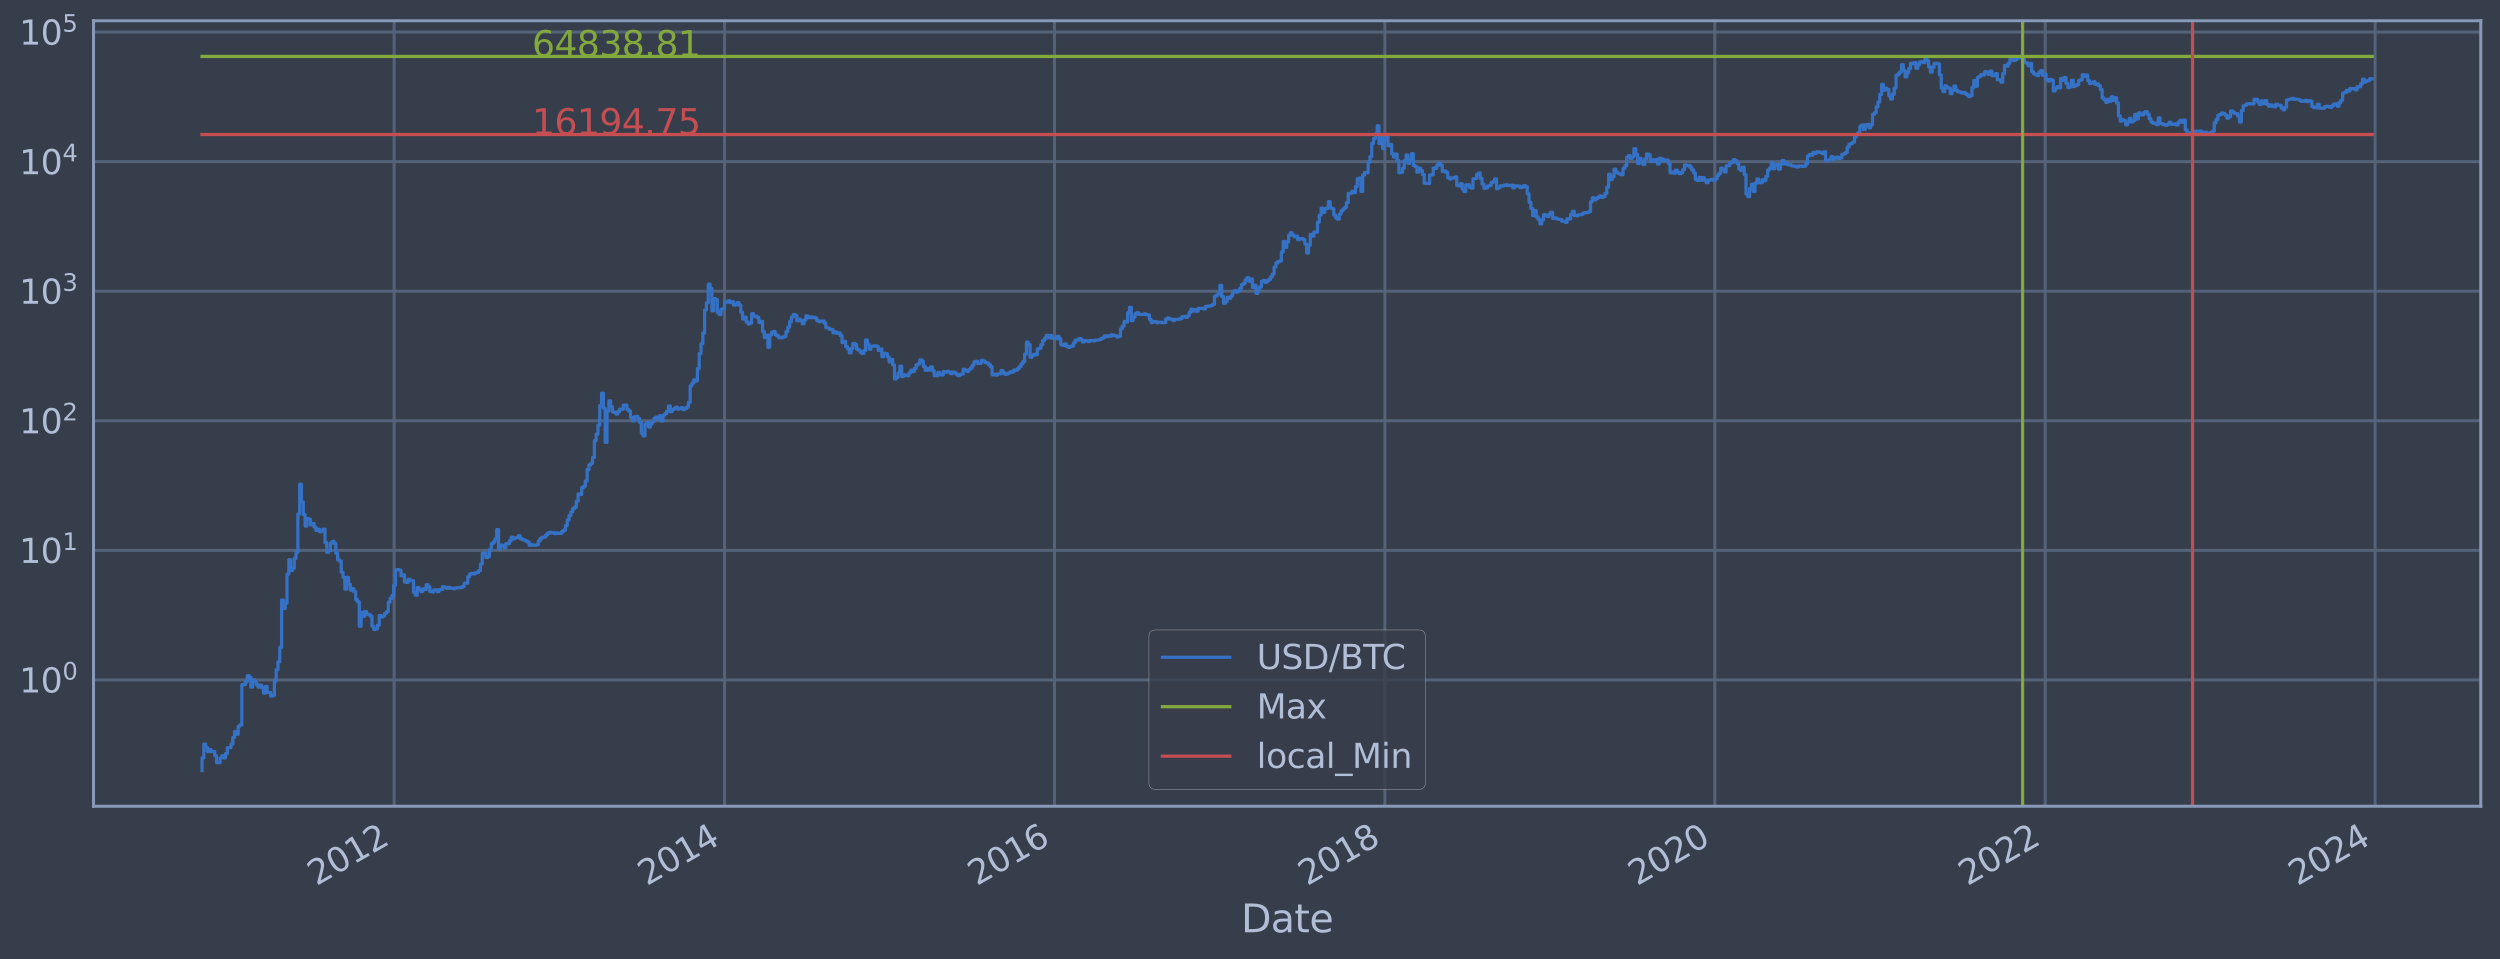 <?xml version="1.0" encoding="utf-8" standalone="no"?>
<!DOCTYPE svg PUBLIC "-//W3C//DTD SVG 1.1//EN"
  "http://www.w3.org/Graphics/SVG/1.1/DTD/svg11.dtd">
<svg xmlns:xlink="http://www.w3.org/1999/xlink" width="934.976pt" height="358.843pt" viewBox="0 0 934.976 358.843" xmlns="http://www.w3.org/2000/svg" version="1.1">
 <defs>
  <style type="text/css">*{stroke-linejoin: round; stroke-linecap: butt}</style>
 </defs>
 <g id="figure_1">
  <g id="patch_1">
   <path d="M 0 358.843 
L 934.976 358.843 
L 934.976 0 
L 0 0 
z
" style="fill: #373e4b"/>
  </g>
  <g id="axes_1">
   <g id="patch_2">
    <path d="M 34.976 301.513 
L 927.776 301.513 
L 927.776 7.753 
L 34.976 7.753 
z
" style="fill: #373e4b"/>
   </g>
   <g id="matplotlib.axis_1">
    <g id="xtick_1">
     <g id="line2d_1">
      <path d="M 147.398 301.513 
L 147.398 7.753 
" clip-path="url(#padc9e2a7d6)" style="fill: none; stroke: #546379; stroke-width: 1.12; stroke-linecap: square"/>
     </g>
     <g id="line2d_2"/>
     <g id="text_1">
      <!-- 2012 -->
      <g style="fill: #b1bed6" transform="translate(118.317 331.438) rotate(-30) scale(0.126 -0.126)">
       <defs>
        <path id="DejaVuSans-32" d="M 1228 531 
L 3431 531 
L 3431 0 
L 469 0 
L 469 531 
Q 828 903 1448 1529 
Q 2069 2156 2228 2338 
Q 2531 2678 2651 2914 
Q 2772 3150 2772 3378 
Q 2772 3750 2511 3984 
Q 2250 4219 1831 4219 
Q 1534 4219 1204 4116 
Q 875 4013 500 3803 
L 500 4441 
Q 881 4594 1212 4672 
Q 1544 4750 1819 4750 
Q 2544 4750 2975 4387 
Q 3406 4025 3406 3419 
Q 3406 3131 3298 2873 
Q 3191 2616 2906 2266 
Q 2828 2175 2409 1742 
Q 1991 1309 1228 531 
z
" transform="scale(0.016)"/>
        <path id="DejaVuSans-30" d="M 2034 4250 
Q 1547 4250 1301 3770 
Q 1056 3291 1056 2328 
Q 1056 1369 1301 889 
Q 1547 409 2034 409 
Q 2525 409 2770 889 
Q 3016 1369 3016 2328 
Q 3016 3291 2770 3770 
Q 2525 4250 2034 4250 
z
M 2034 4750 
Q 2819 4750 3233 4129 
Q 3647 3509 3647 2328 
Q 3647 1150 3233 529 
Q 2819 -91 2034 -91 
Q 1250 -91 836 529 
Q 422 1150 422 2328 
Q 422 3509 836 4129 
Q 1250 4750 2034 4750 
z
" transform="scale(0.016)"/>
        <path id="DejaVuSans-31" d="M 794 531 
L 1825 531 
L 1825 4091 
L 703 3866 
L 703 4441 
L 1819 4666 
L 2450 4666 
L 2450 531 
L 3481 531 
L 3481 0 
L 794 0 
L 794 531 
z
" transform="scale(0.016)"/>
       </defs>
       <use xlink:href="#DejaVuSans-32"/>
       <use xlink:href="#DejaVuSans-30" x="63.623"/>
       <use xlink:href="#DejaVuSans-31" x="127.246"/>
       <use xlink:href="#DejaVuSans-32" x="190.869"/>
      </g>
     </g>
    </g>
    <g id="xtick_2">
     <g id="line2d_3">
      <path d="M 270.963 301.513 
L 270.963 7.753 
" clip-path="url(#padc9e2a7d6)" style="fill: none; stroke: #546379; stroke-width: 1.12; stroke-linecap: square"/>
     </g>
     <g id="line2d_4"/>
     <g id="text_2">
      <!-- 2014 -->
      <g style="fill: #b1bed6" transform="translate(241.882 331.438) rotate(-30) scale(0.126 -0.126)">
       <defs>
        <path id="DejaVuSans-34" d="M 2419 4116 
L 825 1625 
L 2419 1625 
L 2419 4116 
z
M 2253 4666 
L 3047 4666 
L 3047 1625 
L 3713 1625 
L 3713 1100 
L 3047 1100 
L 3047 0 
L 2419 0 
L 2419 1100 
L 313 1100 
L 313 1709 
L 2253 4666 
z
" transform="scale(0.016)"/>
       </defs>
       <use xlink:href="#DejaVuSans-32"/>
       <use xlink:href="#DejaVuSans-30" x="63.623"/>
       <use xlink:href="#DejaVuSans-31" x="127.246"/>
       <use xlink:href="#DejaVuSans-34" x="190.869"/>
      </g>
     </g>
    </g>
    <g id="xtick_3">
     <g id="line2d_5">
      <path d="M 394.359 301.513 
L 394.359 7.753 
" clip-path="url(#padc9e2a7d6)" style="fill: none; stroke: #546379; stroke-width: 1.12; stroke-linecap: square"/>
     </g>
     <g id="line2d_6"/>
     <g id="text_3">
      <!-- 2016 -->
      <g style="fill: #b1bed6" transform="translate(365.278 331.438) rotate(-30) scale(0.126 -0.126)">
       <defs>
        <path id="DejaVuSans-36" d="M 2113 2584 
Q 1688 2584 1439 2293 
Q 1191 2003 1191 1497 
Q 1191 994 1439 701 
Q 1688 409 2113 409 
Q 2538 409 2786 701 
Q 3034 994 3034 1497 
Q 3034 2003 2786 2293 
Q 2538 2584 2113 2584 
z
M 3366 4563 
L 3366 3988 
Q 3128 4100 2886 4159 
Q 2644 4219 2406 4219 
Q 1781 4219 1451 3797 
Q 1122 3375 1075 2522 
Q 1259 2794 1537 2939 
Q 1816 3084 2150 3084 
Q 2853 3084 3261 2657 
Q 3669 2231 3669 1497 
Q 3669 778 3244 343 
Q 2819 -91 2113 -91 
Q 1303 -91 875 529 
Q 447 1150 447 2328 
Q 447 3434 972 4092 
Q 1497 4750 2381 4750 
Q 2619 4750 2861 4703 
Q 3103 4656 3366 4563 
z
" transform="scale(0.016)"/>
       </defs>
       <use xlink:href="#DejaVuSans-32"/>
       <use xlink:href="#DejaVuSans-30" x="63.623"/>
       <use xlink:href="#DejaVuSans-31" x="127.246"/>
       <use xlink:href="#DejaVuSans-36" x="190.869"/>
      </g>
     </g>
    </g>
    <g id="xtick_4">
     <g id="line2d_7">
      <path d="M 517.924 301.513 
L 517.924 7.753 
" clip-path="url(#padc9e2a7d6)" style="fill: none; stroke: #546379; stroke-width: 1.12; stroke-linecap: square"/>
     </g>
     <g id="line2d_8"/>
     <g id="text_4">
      <!-- 2018 -->
      <g style="fill: #b1bed6" transform="translate(488.843 331.438) rotate(-30) scale(0.126 -0.126)">
       <defs>
        <path id="DejaVuSans-38" d="M 2034 2216 
Q 1584 2216 1326 1975 
Q 1069 1734 1069 1313 
Q 1069 891 1326 650 
Q 1584 409 2034 409 
Q 2484 409 2743 651 
Q 3003 894 3003 1313 
Q 3003 1734 2745 1975 
Q 2488 2216 2034 2216 
z
M 1403 2484 
Q 997 2584 770 2862 
Q 544 3141 544 3541 
Q 544 4100 942 4425 
Q 1341 4750 2034 4750 
Q 2731 4750 3128 4425 
Q 3525 4100 3525 3541 
Q 3525 3141 3298 2862 
Q 3072 2584 2669 2484 
Q 3125 2378 3379 2068 
Q 3634 1759 3634 1313 
Q 3634 634 3220 271 
Q 2806 -91 2034 -91 
Q 1263 -91 848 271 
Q 434 634 434 1313 
Q 434 1759 690 2068 
Q 947 2378 1403 2484 
z
M 1172 3481 
Q 1172 3119 1398 2916 
Q 1625 2713 2034 2713 
Q 2441 2713 2670 2916 
Q 2900 3119 2900 3481 
Q 2900 3844 2670 4047 
Q 2441 4250 2034 4250 
Q 1625 4250 1398 4047 
Q 1172 3844 1172 3481 
z
" transform="scale(0.016)"/>
       </defs>
       <use xlink:href="#DejaVuSans-32"/>
       <use xlink:href="#DejaVuSans-30" x="63.623"/>
       <use xlink:href="#DejaVuSans-31" x="127.246"/>
       <use xlink:href="#DejaVuSans-38" x="190.869"/>
      </g>
     </g>
    </g>
    <g id="xtick_5">
     <g id="line2d_9">
      <path d="M 641.319 301.513 
L 641.319 7.753 
" clip-path="url(#padc9e2a7d6)" style="fill: none; stroke: #546379; stroke-width: 1.12; stroke-linecap: square"/>
     </g>
     <g id="line2d_10"/>
     <g id="text_5">
      <!-- 2020 -->
      <g style="fill: #b1bed6" transform="translate(612.238 331.438) rotate(-30) scale(0.126 -0.126)">
       <use xlink:href="#DejaVuSans-32"/>
       <use xlink:href="#DejaVuSans-30" x="63.623"/>
       <use xlink:href="#DejaVuSans-32" x="127.246"/>
       <use xlink:href="#DejaVuSans-30" x="190.869"/>
      </g>
     </g>
    </g>
    <g id="xtick_6">
     <g id="line2d_11">
      <path d="M 764.884 301.513 
L 764.884 7.753 
" clip-path="url(#padc9e2a7d6)" style="fill: none; stroke: #546379; stroke-width: 1.12; stroke-linecap: square"/>
     </g>
     <g id="line2d_12"/>
     <g id="text_6">
      <!-- 2022 -->
      <g style="fill: #b1bed6" transform="translate(735.803 331.438) rotate(-30) scale(0.126 -0.126)">
       <use xlink:href="#DejaVuSans-32"/>
       <use xlink:href="#DejaVuSans-30" x="63.623"/>
       <use xlink:href="#DejaVuSans-32" x="127.246"/>
       <use xlink:href="#DejaVuSans-32" x="190.869"/>
      </g>
     </g>
    </g>
    <g id="xtick_7">
     <g id="line2d_13">
      <path d="M 888.28 301.513 
L 888.28 7.753 
" clip-path="url(#padc9e2a7d6)" style="fill: none; stroke: #546379; stroke-width: 1.12; stroke-linecap: square"/>
     </g>
     <g id="line2d_14"/>
     <g id="text_7">
      <!-- 2024 -->
      <g style="fill: #b1bed6" transform="translate(859.199 331.438) rotate(-30) scale(0.126 -0.126)">
       <use xlink:href="#DejaVuSans-32"/>
       <use xlink:href="#DejaVuSans-30" x="63.623"/>
       <use xlink:href="#DejaVuSans-32" x="127.246"/>
       <use xlink:href="#DejaVuSans-34" x="190.869"/>
      </g>
     </g>
    </g>
    <g id="text_8">
     <!-- Date -->
     <g style="fill: #b1bed6" transform="translate(464.167 348.649) scale(0.144 -0.144)">
      <defs>
       <path id="DejaVuSans-44" d="M 1259 4147 
L 1259 519 
L 2022 519 
Q 2988 519 3436 956 
Q 3884 1394 3884 2338 
Q 3884 3275 3436 3711 
Q 2988 4147 2022 4147 
L 1259 4147 
z
M 628 4666 
L 1925 4666 
Q 3281 4666 3915 4102 
Q 4550 3538 4550 2338 
Q 4550 1131 3912 565 
Q 3275 0 1925 0 
L 628 0 
L 628 4666 
z
" transform="scale(0.016)"/>
       <path id="DejaVuSans-61" d="M 2194 1759 
Q 1497 1759 1228 1600 
Q 959 1441 959 1056 
Q 959 750 1161 570 
Q 1363 391 1709 391 
Q 2188 391 2477 730 
Q 2766 1069 2766 1631 
L 2766 1759 
L 2194 1759 
z
M 3341 1997 
L 3341 0 
L 2766 0 
L 2766 531 
Q 2569 213 2275 61 
Q 1981 -91 1556 -91 
Q 1019 -91 701 211 
Q 384 513 384 1019 
Q 384 1609 779 1909 
Q 1175 2209 1959 2209 
L 2766 2209 
L 2766 2266 
Q 2766 2663 2505 2880 
Q 2244 3097 1772 3097 
Q 1472 3097 1187 3025 
Q 903 2953 641 2809 
L 641 3341 
Q 956 3463 1253 3523 
Q 1550 3584 1831 3584 
Q 2591 3584 2966 3190 
Q 3341 2797 3341 1997 
z
" transform="scale(0.016)"/>
       <path id="DejaVuSans-74" d="M 1172 4494 
L 1172 3500 
L 2356 3500 
L 2356 3053 
L 1172 3053 
L 1172 1153 
Q 1172 725 1289 603 
Q 1406 481 1766 481 
L 2356 481 
L 2356 0 
L 1766 0 
Q 1100 0 847 248 
Q 594 497 594 1153 
L 594 3053 
L 172 3053 
L 172 3500 
L 594 3500 
L 594 4494 
L 1172 4494 
z
" transform="scale(0.016)"/>
       <path id="DejaVuSans-65" d="M 3597 1894 
L 3597 1613 
L 953 1613 
Q 991 1019 1311 708 
Q 1631 397 2203 397 
Q 2534 397 2845 478 
Q 3156 559 3463 722 
L 3463 178 
Q 3153 47 2828 -22 
Q 2503 -91 2169 -91 
Q 1331 -91 842 396 
Q 353 884 353 1716 
Q 353 2575 817 3079 
Q 1281 3584 2069 3584 
Q 2775 3584 3186 3129 
Q 3597 2675 3597 1894 
z
M 3022 2063 
Q 3016 2534 2758 2815 
Q 2500 3097 2075 3097 
Q 1594 3097 1305 2825 
Q 1016 2553 972 2059 
L 3022 2063 
z
" transform="scale(0.016)"/>
      </defs>
      <use xlink:href="#DejaVuSans-44"/>
      <use xlink:href="#DejaVuSans-61" x="77.002"/>
      <use xlink:href="#DejaVuSans-74" x="138.281"/>
      <use xlink:href="#DejaVuSans-65" x="177.49"/>
     </g>
    </g>
   </g>
   <g id="matplotlib.axis_2">
    <g id="ytick_1">
     <g id="line2d_15">
      <path d="M 34.976 254.288 
L 927.776 254.288 
" clip-path="url(#padc9e2a7d6)" style="fill: none; stroke: #546379; stroke-width: 1.12; stroke-linecap: square"/>
     </g>
     <g id="line2d_16"/>
     <g id="text_9">
      <!-- $\mathdefault{10^{0}}$ -->
      <g style="fill: #b1bed6" transform="translate(7.2 259.075) scale(0.126 -0.126)">
       <use xlink:href="#DejaVuSans-31" transform="translate(0 0.766)"/>
       <use xlink:href="#DejaVuSans-30" transform="translate(63.623 0.766)"/>
       <use xlink:href="#DejaVuSans-30" transform="translate(128.203 39.047) scale(0.7)"/>
      </g>
     </g>
    </g>
    <g id="ytick_2">
     <g id="line2d_17">
      <path d="M 34.976 205.828 
L 927.776 205.828 
" clip-path="url(#padc9e2a7d6)" style="fill: none; stroke: #546379; stroke-width: 1.12; stroke-linecap: square"/>
     </g>
     <g id="line2d_18"/>
     <g id="text_10">
      <!-- $\mathdefault{10^{1}}$ -->
      <g style="fill: #b1bed6" transform="translate(7.2 210.615) scale(0.126 -0.126)">
       <use xlink:href="#DejaVuSans-31" transform="translate(0 0.684)"/>
       <use xlink:href="#DejaVuSans-30" transform="translate(63.623 0.684)"/>
       <use xlink:href="#DejaVuSans-31" transform="translate(128.203 38.966) scale(0.7)"/>
      </g>
     </g>
    </g>
    <g id="ytick_3">
     <g id="line2d_19">
      <path d="M 34.976 157.368 
L 927.776 157.368 
" clip-path="url(#padc9e2a7d6)" style="fill: none; stroke: #546379; stroke-width: 1.12; stroke-linecap: square"/>
     </g>
     <g id="line2d_20"/>
     <g id="text_11">
      <!-- $\mathdefault{10^{2}}$ -->
      <g style="fill: #b1bed6" transform="translate(7.2 162.155) scale(0.126 -0.126)">
       <use xlink:href="#DejaVuSans-31" transform="translate(0 0.766)"/>
       <use xlink:href="#DejaVuSans-30" transform="translate(63.623 0.766)"/>
       <use xlink:href="#DejaVuSans-32" transform="translate(128.203 39.047) scale(0.7)"/>
      </g>
     </g>
    </g>
    <g id="ytick_4">
     <g id="line2d_21">
      <path d="M 34.976 108.907 
L 927.776 108.907 
" clip-path="url(#padc9e2a7d6)" style="fill: none; stroke: #546379; stroke-width: 1.12; stroke-linecap: square"/>
     </g>
     <g id="line2d_22"/>
     <g id="text_12">
      <!-- $\mathdefault{10^{3}}$ -->
      <g style="fill: #b1bed6" transform="translate(7.2 113.694) scale(0.126 -0.126)">
       <defs>
        <path id="DejaVuSans-33" d="M 2597 2516 
Q 3050 2419 3304 2112 
Q 3559 1806 3559 1356 
Q 3559 666 3084 287 
Q 2609 -91 1734 -91 
Q 1441 -91 1130 -33 
Q 819 25 488 141 
L 488 750 
Q 750 597 1062 519 
Q 1375 441 1716 441 
Q 2309 441 2620 675 
Q 2931 909 2931 1356 
Q 2931 1769 2642 2001 
Q 2353 2234 1838 2234 
L 1294 2234 
L 1294 2753 
L 1863 2753 
Q 2328 2753 2575 2939 
Q 2822 3125 2822 3475 
Q 2822 3834 2567 4026 
Q 2313 4219 1838 4219 
Q 1578 4219 1281 4162 
Q 984 4106 628 3988 
L 628 4550 
Q 988 4650 1302 4700 
Q 1616 4750 1894 4750 
Q 2613 4750 3031 4423 
Q 3450 4097 3450 3541 
Q 3450 3153 3228 2886 
Q 3006 2619 2597 2516 
z
" transform="scale(0.016)"/>
       </defs>
       <use xlink:href="#DejaVuSans-31" transform="translate(0 0.766)"/>
       <use xlink:href="#DejaVuSans-30" transform="translate(63.623 0.766)"/>
       <use xlink:href="#DejaVuSans-33" transform="translate(128.203 39.047) scale(0.7)"/>
      </g>
     </g>
    </g>
    <g id="ytick_5">
     <g id="line2d_23">
      <path d="M 34.976 60.447 
L 927.776 60.447 
" clip-path="url(#padc9e2a7d6)" style="fill: none; stroke: #546379; stroke-width: 1.12; stroke-linecap: square"/>
     </g>
     <g id="line2d_24"/>
     <g id="text_13">
      <!-- $\mathdefault{10^{4}}$ -->
      <g style="fill: #b1bed6" transform="translate(7.2 65.234) scale(0.126 -0.126)">
       <use xlink:href="#DejaVuSans-31" transform="translate(0 0.684)"/>
       <use xlink:href="#DejaVuSans-30" transform="translate(63.623 0.684)"/>
       <use xlink:href="#DejaVuSans-34" transform="translate(128.203 38.966) scale(0.7)"/>
      </g>
     </g>
    </g>
    <g id="ytick_6">
     <g id="line2d_25">
      <path d="M 34.976 11.987 
L 927.776 11.987 
" clip-path="url(#padc9e2a7d6)" style="fill: none; stroke: #546379; stroke-width: 1.12; stroke-linecap: square"/>
     </g>
     <g id="line2d_26"/>
     <g id="text_14">
      <!-- $\mathdefault{10^{5}}$ -->
      <g style="fill: #b1bed6" transform="translate(7.2 16.774) scale(0.126 -0.126)">
       <defs>
        <path id="DejaVuSans-35" d="M 691 4666 
L 3169 4666 
L 3169 4134 
L 1269 4134 
L 1269 2991 
Q 1406 3038 1543 3061 
Q 1681 3084 1819 3084 
Q 2600 3084 3056 2656 
Q 3513 2228 3513 1497 
Q 3513 744 3044 326 
Q 2575 -91 1722 -91 
Q 1428 -91 1123 -41 
Q 819 9 494 109 
L 494 744 
Q 775 591 1075 516 
Q 1375 441 1709 441 
Q 2250 441 2565 725 
Q 2881 1009 2881 1497 
Q 2881 1984 2565 2268 
Q 2250 2553 1709 2553 
Q 1456 2553 1204 2497 
Q 953 2441 691 2322 
L 691 4666 
z
" transform="scale(0.016)"/>
       </defs>
       <use xlink:href="#DejaVuSans-31" transform="translate(0 0.684)"/>
       <use xlink:href="#DejaVuSans-30" transform="translate(63.623 0.684)"/>
       <use xlink:href="#DejaVuSans-35" transform="translate(128.203 38.966) scale(0.7)"/>
      </g>
     </g>
    </g>
    <g id="ytick_7">
     <g id="line2d_27"/>
    </g>
    <g id="ytick_8">
     <g id="line2d_28"/>
    </g>
    <g id="ytick_9">
     <g id="line2d_29"/>
    </g>
    <g id="ytick_10">
     <g id="line2d_30"/>
    </g>
    <g id="ytick_11">
     <g id="line2d_31"/>
    </g>
    <g id="ytick_12">
     <g id="line2d_32"/>
    </g>
    <g id="ytick_13">
     <g id="line2d_33"/>
    </g>
    <g id="ytick_14">
     <g id="line2d_34"/>
    </g>
    <g id="ytick_15">
     <g id="line2d_35"/>
    </g>
    <g id="ytick_16">
     <g id="line2d_36"/>
    </g>
    <g id="ytick_17">
     <g id="line2d_37"/>
    </g>
    <g id="ytick_18">
     <g id="line2d_38"/>
    </g>
    <g id="ytick_19">
     <g id="line2d_39"/>
    </g>
    <g id="ytick_20">
     <g id="line2d_40"/>
    </g>
    <g id="ytick_21">
     <g id="line2d_41"/>
    </g>
    <g id="ytick_22">
     <g id="line2d_42"/>
    </g>
    <g id="ytick_23">
     <g id="line2d_43"/>
    </g>
    <g id="ytick_24">
     <g id="line2d_44"/>
    </g>
    <g id="ytick_25">
     <g id="line2d_45"/>
    </g>
    <g id="ytick_26">
     <g id="line2d_46"/>
    </g>
    <g id="ytick_27">
     <g id="line2d_47"/>
    </g>
    <g id="ytick_28">
     <g id="line2d_48"/>
    </g>
    <g id="ytick_29">
     <g id="line2d_49"/>
    </g>
    <g id="ytick_30">
     <g id="line2d_50"/>
    </g>
    <g id="ytick_31">
     <g id="line2d_51"/>
    </g>
    <g id="ytick_32">
     <g id="line2d_52"/>
    </g>
    <g id="ytick_33">
     <g id="line2d_53"/>
    </g>
    <g id="ytick_34">
     <g id="line2d_54"/>
    </g>
    <g id="ytick_35">
     <g id="line2d_55"/>
    </g>
    <g id="ytick_36">
     <g id="line2d_56"/>
    </g>
    <g id="ytick_37">
     <g id="line2d_57"/>
    </g>
    <g id="ytick_38">
     <g id="line2d_58"/>
    </g>
    <g id="ytick_39">
     <g id="line2d_59"/>
    </g>
    <g id="ytick_40">
     <g id="line2d_60"/>
    </g>
    <g id="ytick_41">
     <g id="line2d_61"/>
    </g>
    <g id="ytick_42">
     <g id="line2d_62"/>
    </g>
    <g id="ytick_43">
     <g id="line2d_63"/>
    </g>
    <g id="ytick_44">
     <g id="line2d_64"/>
    </g>
    <g id="ytick_45">
     <g id="line2d_65"/>
    </g>
    <g id="ytick_46">
     <g id="line2d_66"/>
    </g>
    <g id="ytick_47">
     <g id="line2d_67"/>
    </g>
    <g id="ytick_48">
     <g id="line2d_68"/>
    </g>
    <g id="ytick_49">
     <g id="line2d_69"/>
    </g>
    <g id="ytick_50">
     <g id="line2d_70"/>
    </g>
    <g id="ytick_51">
     <g id="line2d_71"/>
    </g>
    <g id="ytick_52">
     <g id="line2d_72"/>
    </g>
    <g id="ytick_53">
     <g id="line2d_73"/>
    </g>
    <g id="ytick_54">
     <g id="line2d_74"/>
    </g>
   </g>
   <g id="line2d_75">
    <path d="M 75.558 288.16 
L 75.558 283.464 
L 76.234 283.464 
L 76.234 278.268 
L 76.91 278.268 
L 76.91 279.627 
L 77.586 279.627 
L 77.586 281.079 
L 78.262 281.079 
L 78.262 280.34 
L 78.939 280.34 
L 78.939 281.079 
L 80.291 281.079 
L 80.291 282.638 
L 80.967 282.638 
L 80.967 285.219 
L 82.319 285.219 
L 82.319 283.464 
L 82.995 283.464 
L 82.995 282.638 
L 83.672 282.638 
L 83.672 283.464 
L 84.348 283.464 
L 84.348 281.844 
L 85.024 281.844 
L 85.024 279.627 
L 86.376 279.627 
L 86.376 278.268 
L 87.052 278.268 
L 87.052 275.79 
L 87.728 275.79 
L 87.728 273.572 
L 88.405 273.572 
L 88.405 274.652 
L 89.081 274.652 
L 89.081 271.566 
L 89.757 271.566 
L 89.757 271.093 
L 90.433 271.093 
L 90.433 256.043 
L 91.785 256.043 
L 91.785 254.929 
L 92.461 254.929 
L 92.461 252.668 
L 93.138 252.668 
L 93.138 253.261 
L 93.814 253.261 
L 93.814 256.978 
L 94.49 256.978 
L 94.49 254.288 
L 95.166 254.288 
L 95.166 254.929 
L 95.842 254.929 
L 95.842 256.043 
L 96.518 256.043 
L 96.518 256.978 
L 97.194 256.978 
L 97.194 256.273 
L 97.87 256.273 
L 97.87 257.219 
L 98.547 257.219 
L 98.547 259.249 
L 99.223 259.249 
L 99.223 256.74 
L 99.899 256.74 
L 99.899 258.984 
L 101.251 258.984 
L 101.251 260.342 
L 101.927 260.342 
L 101.927 260.064 
L 102.603 260.064 
L 102.603 254.713 
L 103.28 254.713 
L 103.28 250.451 
L 103.956 250.451 
L 103.956 247.509 
L 104.632 247.509 
L 104.632 242.152 
L 105.308 242.152 
L 105.308 224.388 
L 105.984 224.388 
L 105.984 227.565 
L 106.66 227.565 
L 106.66 225.591 
L 107.336 225.591 
L 107.336 214.733 
L 108.013 214.733 
L 108.013 209.322 
L 108.689 209.322 
L 108.689 213.394 
L 109.365 213.394 
L 109.365 212.538 
L 110.041 212.538 
L 110.041 208.807 
L 110.717 208.807 
L 110.717 206.534 
L 111.393 206.534 
L 111.393 192.264 
L 112.069 192.264 
L 112.069 181.126 
L 112.746 181.126 
L 112.746 187.703 
L 113.422 187.703 
L 113.422 192.464 
L 114.098 192.464 
L 114.098 196.754 
L 114.774 196.754 
L 114.774 193.954 
L 115.45 193.954 
L 115.45 194.231 
L 116.126 194.231 
L 116.126 196.281 
L 116.802 196.281 
L 116.802 195.805 
L 117.479 195.805 
L 117.479 197.196 
L 118.155 197.196 
L 118.155 198.374 
L 118.831 198.374 
L 118.831 197.95 
L 119.507 197.95 
L 119.507 198.852 
L 120.183 198.852 
L 120.183 198.597 
L 120.859 198.597 
L 120.859 197.892 
L 121.535 197.892 
L 121.535 202.886 
L 122.212 202.886 
L 122.212 206.556 
L 122.888 206.556 
L 122.888 205.976 
L 123.564 205.976 
L 123.564 203.144 
L 124.24 203.144 
L 124.24 202.434 
L 124.916 202.434 
L 124.916 203.256 
L 125.592 203.256 
L 125.592 206.952 
L 126.268 206.952 
L 126.268 209.347 
L 126.945 209.347 
L 126.945 209.825 
L 127.621 209.825 
L 127.621 214.069 
L 128.297 214.069 
L 128.297 215.922 
L 128.973 215.922 
L 128.973 220.332 
L 129.649 220.332 
L 129.649 215.956 
L 130.325 215.956 
L 130.325 218.448 
L 131.001 218.448 
L 131.001 220.67 
L 131.678 220.67 
L 131.678 220.165 
L 132.354 220.165 
L 132.354 221.319 
L 133.03 221.319 
L 133.03 224.286 
L 133.706 224.286 
L 133.706 225.059 
L 134.382 225.059 
L 134.382 234.259 
L 135.058 234.259 
L 135.058 229.033 
L 135.734 229.033 
L 135.734 230.476 
L 136.411 230.476 
L 136.411 228.656 
L 137.087 228.656 
L 137.087 229.677 
L 137.763 229.677 
L 137.763 229.874 
L 138.439 229.874 
L 138.439 230.409 
L 139.115 230.409 
L 139.115 234.178 
L 139.791 234.178 
L 139.791 235.429 
L 140.467 235.429 
L 140.467 235.173 
L 141.144 235.173 
L 141.144 233.857 
L 141.82 233.857 
L 141.82 230.207 
L 142.496 230.207 
L 142.496 230.75 
L 143.172 230.75 
L 143.172 230.341 
L 143.848 230.341 
L 143.848 229.417 
L 144.524 229.417 
L 144.524 228.781 
L 145.2 228.781 
L 145.2 225.217 
L 145.877 225.217 
L 145.877 223.836 
L 146.553 223.836 
L 146.553 222.774 
L 147.229 222.774 
L 147.229 218.913 
L 147.905 218.913 
L 147.905 213.155 
L 148.581 213.155 
L 148.581 213.036 
L 149.257 213.036 
L 149.257 213.214 
L 149.933 213.214 
L 149.933 215.319 
L 150.61 215.319 
L 150.61 214.991 
L 151.286 214.991 
L 151.286 217.658 
L 151.962 217.658 
L 151.962 217.843 
L 152.638 217.843 
L 152.638 216.614 
L 153.314 216.614 
L 153.314 217.147 
L 154.666 217.22 
L 154.666 221.54 
L 155.343 221.54 
L 155.343 222.633 
L 156.019 222.633 
L 156.019 219.712 
L 156.695 219.712 
L 156.695 220.5 
L 157.371 220.5 
L 157.371 221.231 
L 158.047 221.231 
L 158.047 220.206 
L 158.723 220.206 
L 158.723 220.5 
L 159.399 220.5 
L 159.399 218.641 
L 160.076 218.641 
L 160.076 219.469 
L 160.752 219.469 
L 160.752 221.231 
L 161.428 221.231 
L 161.428 221.407 
L 162.104 221.407 
L 162.104 220.67 
L 163.456 220.585 
L 163.456 221.275 
L 164.132 221.275 
L 164.132 220.542 
L 165.485 220.458 
L 165.485 219.429 
L 166.161 219.429 
L 166.161 219.631 
L 166.837 219.631 
L 166.837 220.04 
L 167.513 220.04 
L 167.513 219.671 
L 168.189 219.671 
L 168.189 219.999 
L 169.542 219.999 
L 169.542 220.206 
L 170.218 220.206 
L 170.218 219.875 
L 172.246 219.794 
L 172.246 219.671 
L 172.922 219.671 
L 172.922 219.309 
L 173.598 219.309 
L 173.598 218.181 
L 174.951 218.106 
L 174.951 215.652 
L 175.627 215.652 
L 175.627 214.701 
L 176.303 214.701 
L 176.303 214.445 
L 176.979 214.445 
L 176.979 214.636 
L 177.655 214.636 
L 177.655 214.225 
L 178.331 214.225 
L 178.331 214.069 
L 179.008 214.069 
L 179.008 213.394 
L 179.684 213.394 
L 179.684 210.922 
L 180.36 210.922 
L 180.36 206.974 
L 181.036 206.974 
L 181.036 206.841 
L 181.712 206.841 
L 181.712 208.518 
L 182.388 208.518 
L 182.388 208.162 
L 183.064 208.162 
L 183.064 205.577 
L 183.741 205.577 
L 183.741 203.386 
L 184.417 203.386 
L 184.417 202.704 
L 185.093 202.704 
L 185.093 201.471 
L 185.769 201.471 
L 185.769 198.037 
L 186.445 198.037 
L 186.445 205.287 
L 187.121 205.287 
L 187.121 203.841 
L 187.797 203.841 
L 187.797 203.995 
L 188.473 203.995 
L 188.473 204.761 
L 189.15 204.761 
L 189.15 203.311 
L 190.502 203.368 
L 190.502 202.273 
L 191.178 202.273 
L 191.178 200.914 
L 191.854 200.914 
L 191.854 201.505 
L 192.53 201.505 
L 192.53 201.199 
L 193.206 201.199 
L 193.206 200.997 
L 193.883 200.997 
L 193.883 200.355 
L 194.559 200.355 
L 194.559 201.471 
L 195.235 201.471 
L 195.235 201.816 
L 195.911 201.816 
L 195.911 202.026 
L 196.587 202.026 
L 196.587 202.344 
L 197.263 202.344 
L 197.263 202.777 
L 197.939 202.777 
L 197.939 203.956 
L 198.616 203.956 
L 198.616 203.707 
L 199.292 203.707 
L 199.292 203.879 
L 200.644 203.918 
L 200.644 203.688 
L 201.32 203.688 
L 201.32 202.309 
L 201.996 202.309 
L 201.996 201.437 
L 202.672 201.437 
L 202.672 200.93 
L 204.025 200.864 
L 204.025 200.161 
L 204.701 200.161 
L 204.701 199.434 
L 205.377 199.434 
L 205.377 199.049 
L 206.053 199.049 
L 206.053 199.31 
L 207.405 199.202 
L 207.405 199.59 
L 208.082 199.59 
L 208.082 199.279 
L 208.758 199.279 
L 208.758 199.481 
L 210.11 199.449 
L 210.11 198.761 
L 210.786 198.761 
L 210.786 198.285 
L 211.462 198.285 
L 211.462 196.563 
L 212.138 196.563 
L 212.138 194.5 
L 212.815 194.5 
L 212.815 192.835 
L 213.491 192.835 
L 213.491 191.473 
L 214.167 191.473 
L 214.167 190.213 
L 214.843 190.213 
L 214.843 189.688 
L 215.519 189.688 
L 215.519 187.429 
L 216.195 187.429 
L 216.195 184.768 
L 216.871 184.768 
L 216.871 184.939 
L 217.548 184.939 
L 217.548 182.345 
L 218.224 182.345 
L 218.224 181.881 
L 218.9 181.881 
L 218.9 179.918 
L 219.576 179.918 
L 219.576 175.625 
L 220.252 175.625 
L 220.252 173.894 
L 220.928 173.894 
L 220.928 173.321 
L 221.604 173.321 
L 221.604 171.082 
L 222.281 171.082 
L 222.281 164.799 
L 222.957 164.799 
L 222.957 162.385 
L 223.633 162.385 
L 223.633 159.008 
L 224.309 159.008 
L 224.309 151.685 
L 224.985 151.685 
L 224.985 147.046 
L 225.661 147.046 
L 225.661 152.688 
L 226.337 152.688 
L 226.337 165.453 
L 227.014 165.453 
L 227.014 153.721 
L 227.69 153.721 
L 227.69 149.914 
L 228.366 149.914 
L 228.366 152.09 
L 229.042 152.09 
L 229.042 154.063 
L 229.718 154.063 
L 229.718 154.248 
L 230.394 154.248 
L 230.394 154.853 
L 231.07 154.853 
L 231.07 153.886 
L 231.747 153.886 
L 231.747 152.956 
L 233.099 153.062 
L 233.099 151.526 
L 234.451 151.477 
L 234.451 153.11 
L 235.127 153.11 
L 235.127 153.712 
L 235.803 153.712 
L 235.803 156.121 
L 236.48 156.121 
L 236.48 157.372 
L 237.156 157.372 
L 237.156 155.867 
L 237.832 155.867 
L 237.832 155.68 
L 238.508 155.68 
L 238.508 156.542 
L 239.184 156.542 
L 239.184 157.954 
L 239.86 157.954 
L 239.86 162.053 
L 240.536 162.053 
L 240.536 163.008 
L 241.213 163.008 
L 241.213 158.672 
L 241.889 158.672 
L 241.889 157.998 
L 242.565 157.998 
L 242.565 159.728 
L 243.241 159.728 
L 243.241 158.556 
L 243.917 158.556 
L 243.917 157.643 
L 244.593 157.643 
L 244.593 156.417 
L 245.269 156.417 
L 245.269 155.999 
L 245.946 155.999 
L 245.946 156.786 
L 246.622 156.786 
L 246.622 155.486 
L 247.298 155.486 
L 247.298 157.429 
L 247.974 157.429 
L 247.974 155.28 
L 248.65 155.28 
L 248.65 154.743 
L 249.326 154.743 
L 249.326 153.795 
L 250.002 153.795 
L 250.002 151.831 
L 250.679 151.831 
L 250.679 153.954 
L 251.355 153.954 
L 251.355 153.179 
L 252.031 153.179 
L 252.031 152.832 
L 252.707 152.832 
L 252.707 152.317 
L 253.383 152.317 
L 253.383 153.023 
L 254.059 153.023 
L 254.059 152.73 
L 254.735 152.73 
L 254.735 152.462 
L 255.412 152.462 
L 255.412 153.193 
L 256.088 153.193 
L 256.088 152.82 
L 256.764 152.82 
L 256.764 152.24 
L 257.44 152.24 
L 257.44 150.56 
L 258.116 150.56 
L 258.116 144.293 
L 258.792 144.293 
L 258.792 143.277 
L 259.468 143.277 
L 259.468 142.066 
L 260.145 142.066 
L 260.145 142.466 
L 260.821 142.466 
L 260.821 137.866 
L 261.497 137.866 
L 261.497 132.24 
L 262.173 132.24 
L 262.173 128.563 
L 262.849 128.563 
L 262.849 124.575 
L 263.525 124.575 
L 263.525 115.916 
L 264.201 115.916 
L 264.201 113.224 
L 264.878 113.224 
L 264.878 106.262 
L 265.554 106.262 
L 265.554 107.876 
L 266.23 107.876 
L 266.23 116.237 
L 266.906 116.237 
L 266.906 111.672 
L 267.582 111.672 
L 267.582 112.009 
L 268.258 112.009 
L 268.258 116.861 
L 268.934 116.861 
L 268.934 117.653 
L 269.611 117.653 
L 269.611 115.705 
L 270.287 115.705 
L 270.287 115.473 
L 270.963 115.473 
L 270.963 112.861 
L 271.639 112.861 
L 271.639 112.999 
L 272.315 112.999 
L 272.315 112.476 
L 272.991 112.476 
L 272.991 113.157 
L 273.667 113.157 
L 273.667 112.884 
L 274.344 112.884 
L 274.344 114.136 
L 275.02 114.136 
L 275.02 113.986 
L 275.696 113.986 
L 275.696 113.159 
L 276.372 113.159 
L 276.372 114.11 
L 277.048 114.11 
L 277.048 116.797 
L 277.724 116.797 
L 277.724 119.31 
L 278.4 119.31 
L 278.4 118.633 
L 279.076 118.633 
L 279.076 120.39 
L 279.753 120.39 
L 279.753 121.128 
L 280.429 121.128 
L 280.429 120.831 
L 281.105 120.831 
L 281.105 117.314 
L 281.781 117.314 
L 281.781 118.303 
L 283.133 118.267 
L 283.133 118.809 
L 283.809 118.809 
L 283.809 120.631 
L 284.486 120.631 
L 284.486 120.163 
L 285.162 120.163 
L 285.162 123.921 
L 285.838 123.921 
L 285.838 126.228 
L 286.514 126.228 
L 286.514 125.342 
L 287.19 125.342 
L 287.19 129.889 
L 287.866 129.889 
L 287.866 125.267 
L 288.542 125.267 
L 288.542 124.262 
L 289.219 124.262 
L 289.219 123.984 
L 289.895 123.984 
L 289.895 125.183 
L 290.571 125.183 
L 290.571 125.618 
L 291.247 125.618 
L 291.247 126.342 
L 292.599 126.3 
L 292.599 126.069 
L 293.275 126.069 
L 293.275 125.754 
L 293.952 125.754 
L 293.952 124.001 
L 294.628 124.001 
L 294.628 122.352 
L 295.304 122.352 
L 295.304 120.335 
L 295.98 120.335 
L 295.98 118.608 
L 296.656 118.608 
L 296.656 117.605 
L 297.332 117.605 
L 297.332 118.012 
L 298.008 118.012 
L 298.008 119.957 
L 298.685 119.957 
L 298.685 119.379 
L 299.361 119.379 
L 299.361 119.978 
L 300.037 119.978 
L 300.037 121.082 
L 300.713 121.082 
L 300.713 119.659 
L 301.389 119.659 
L 301.389 118.125 
L 302.065 118.125 
L 302.065 118.821 
L 302.741 118.821 
L 302.741 118.498 
L 303.418 118.498 
L 303.418 118.83 
L 304.094 118.83 
L 304.094 118.631 
L 304.77 118.631 
L 304.77 118.953 
L 305.446 118.953 
L 305.446 119.881 
L 306.122 119.881 
L 306.122 120.298 
L 306.798 120.298 
L 306.798 120.065 
L 308.151 120.048 
L 308.151 120.774 
L 308.827 120.774 
L 308.827 122.513 
L 309.503 122.513 
L 309.503 122.718 
L 310.179 122.718 
L 310.179 123.16 
L 311.531 123.219 
L 311.531 124.515 
L 312.207 124.515 
L 312.207 124.097 
L 312.884 124.097 
L 312.884 124.648 
L 313.56 124.648 
L 313.56 124.49 
L 314.236 124.49 
L 314.236 125.531 
L 314.912 125.531 
L 314.912 128.131 
L 315.588 128.131 
L 315.588 127.662 
L 316.264 127.662 
L 316.264 129.613 
L 316.94 129.613 
L 316.94 130.473 
L 317.617 130.473 
L 317.617 131.983 
L 318.293 131.983 
L 318.293 130.295 
L 318.969 130.295 
L 318.969 128.465 
L 319.645 128.465 
L 319.645 128.755 
L 320.321 128.755 
L 320.321 130.573 
L 320.997 130.573 
L 320.997 130.948 
L 321.673 130.948 
L 321.673 131.749 
L 322.35 131.749 
L 322.35 132.226 
L 323.026 132.226 
L 323.026 131.187 
L 323.702 131.187 
L 323.702 127.155 
L 324.378 127.155 
L 324.378 128.731 
L 325.054 128.731 
L 325.054 130.616 
L 325.73 130.616 
L 325.73 129.573 
L 326.406 129.573 
L 326.406 129.439 
L 327.083 129.439 
L 327.083 129.292 
L 327.759 129.292 
L 327.759 129.547 
L 328.435 129.547 
L 328.435 131.075 
L 329.111 131.075 
L 329.111 130.538 
L 329.787 130.538 
L 329.787 133.403 
L 330.463 133.403 
L 330.463 132.114 
L 331.139 132.114 
L 331.139 132.244 
L 331.816 132.244 
L 331.816 133.488 
L 332.492 133.488 
L 332.492 135.319 
L 333.168 135.319 
L 333.168 134.388 
L 333.844 134.388 
L 333.844 136.489 
L 334.52 136.489 
L 334.52 141.732 
L 335.196 141.732 
L 335.196 141.159 
L 335.872 141.159 
L 335.872 139.501 
L 336.549 139.501 
L 336.549 136.975 
L 337.225 136.975 
L 337.225 140.846 
L 337.901 140.846 
L 337.901 140.141 
L 338.577 140.141 
L 338.577 140.401 
L 339.253 140.401 
L 339.253 140.552 
L 339.929 140.552 
L 339.929 139.43 
L 340.605 139.43 
L 340.605 138.442 
L 341.282 138.442 
L 341.282 138.948 
L 341.958 138.948 
L 341.958 137.791 
L 342.634 137.791 
L 342.634 136.459 
L 343.31 136.459 
L 343.31 136.077 
L 343.986 136.077 
L 343.986 134.607 
L 344.662 134.607 
L 344.662 135.012 
L 345.338 135.012 
L 345.338 137.089 
L 346.015 137.089 
L 346.015 138.508 
L 346.691 138.508 
L 346.691 137.836 
L 347.367 137.836 
L 347.367 138.381 
L 348.043 138.381 
L 348.043 137.216 
L 348.719 137.216 
L 348.719 138.681 
L 349.395 138.681 
L 349.395 140.488 
L 350.748 140.523 
L 350.748 139.31 
L 351.424 139.31 
L 351.424 140.18 
L 352.776 140.243 
L 352.776 138.989 
L 353.452 138.989 
L 353.452 139.193 
L 354.128 139.193 
L 354.128 138.859 
L 354.804 138.859 
L 354.804 139.174 
L 355.481 139.174 
L 355.481 139.71 
L 356.157 139.71 
L 356.157 139.14 
L 356.833 139.14 
L 356.833 139.358 
L 357.509 139.358 
L 357.509 139.991 
L 358.185 139.991 
L 358.185 140.5 
L 358.861 140.5 
L 358.861 140.053 
L 359.537 140.053 
L 359.537 139.875 
L 360.214 139.875 
L 360.214 138.085 
L 360.89 138.085 
L 360.89 138.53 
L 361.566 138.53 
L 361.566 138.925 
L 362.242 138.925 
L 362.242 138.204 
L 362.918 138.204 
L 362.918 137.693 
L 363.594 137.693 
L 363.594 136.578 
L 364.27 136.578 
L 364.27 135.332 
L 364.946 135.332 
L 364.946 135.111 
L 365.623 135.111 
L 365.623 135.945 
L 366.975 135.851 
L 366.975 134.756 
L 367.651 134.756 
L 367.651 135.072 
L 368.327 135.072 
L 368.327 135.614 
L 369.003 135.614 
L 369.003 135.749 
L 369.679 135.749 
L 369.679 136.387 
L 370.356 136.387 
L 370.356 137.142 
L 371.032 137.142 
L 371.032 140.184 
L 371.708 140.184 
L 371.708 140.009 
L 372.384 140.009 
L 372.384 140.29 
L 373.06 140.29 
L 373.06 139.815 
L 374.412 139.771 
L 374.412 138.576 
L 375.089 138.576 
L 375.089 139.41 
L 375.765 139.41 
L 375.765 139.992 
L 376.441 139.992 
L 376.441 139.823 
L 377.117 139.823 
L 377.117 139.475 
L 377.793 139.475 
L 377.793 139.018 
L 378.469 139.018 
L 378.469 139.139 
L 379.145 139.139 
L 379.145 138.354 
L 380.498 138.447 
L 380.498 137.876 
L 381.174 137.876 
L 381.174 137.174 
L 381.85 137.174 
L 381.85 136.127 
L 382.526 136.127 
L 382.526 135.201 
L 383.202 135.201 
L 383.202 132.357 
L 383.878 132.357 
L 383.878 127.956 
L 384.555 127.956 
L 384.555 128.886 
L 385.231 128.886 
L 385.231 133.625 
L 385.907 133.625 
L 385.907 132.956 
L 386.583 132.956 
L 386.583 132.503 
L 387.259 132.503 
L 387.259 132.66 
L 387.935 132.66 
L 387.935 130.526 
L 388.611 130.526 
L 388.611 130.259 
L 389.288 130.259 
L 389.288 128.89 
L 389.964 128.89 
L 389.964 127.341 
L 390.64 127.341 
L 390.64 126.504 
L 391.316 126.504 
L 391.316 125.407 
L 391.992 125.407 
L 391.992 126.265 
L 392.668 126.265 
L 392.668 125.457 
L 393.344 125.457 
L 393.344 126.512 
L 394.697 126.535 
L 394.697 126.706 
L 395.373 126.706 
L 395.373 125.786 
L 396.049 125.786 
L 396.049 126.692 
L 396.725 126.692 
L 396.725 128.969 
L 397.401 128.969 
L 397.401 129.188 
L 398.077 129.188 
L 398.077 128.635 
L 398.754 128.635 
L 398.754 129.46 
L 399.43 129.46 
L 399.43 129.92 
L 400.106 129.92 
L 400.106 129.55 
L 400.782 129.55 
L 400.782 129.381 
L 401.458 129.381 
L 401.458 128.233 
L 402.134 128.233 
L 402.134 127.166 
L 403.487 127.202 
L 403.487 126.592 
L 404.163 126.592 
L 404.163 127.04 
L 404.839 127.04 
L 404.839 127.894 
L 405.515 127.894 
L 405.515 127.366 
L 406.867 127.417 
L 406.867 127.777 
L 407.543 127.777 
L 407.543 127.346 
L 408.896 127.318 
L 408.896 127.481 
L 409.572 127.481 
L 409.572 127.24 
L 410.924 127.167 
L 410.924 127.033 
L 411.6 127.033 
L 411.6 126.696 
L 412.276 126.696 
L 412.276 126.38 
L 412.953 126.38 
L 412.953 125.623 
L 413.629 125.623 
L 413.629 125.934 
L 414.305 125.934 
L 414.305 125.573 
L 414.981 125.573 
L 414.981 125.742 
L 415.657 125.742 
L 415.657 125.22 
L 416.333 125.22 
L 416.333 125.442 
L 417.009 125.442 
L 417.009 125.569 
L 417.686 125.569 
L 417.686 126.033 
L 418.362 126.033 
L 418.362 125.774 
L 419.038 125.774 
L 419.038 123.025 
L 419.714 123.025 
L 419.714 121.954 
L 420.39 121.954 
L 420.39 120.237 
L 421.066 120.237 
L 421.066 120.446 
L 421.742 120.446 
L 421.742 116.864 
L 422.419 116.864 
L 422.419 114.907 
L 423.095 114.907 
L 423.095 119.912 
L 423.771 119.912 
L 423.771 118.625 
L 424.447 118.625 
L 424.447 117.4 
L 425.123 117.4 
L 425.123 116.963 
L 425.799 116.963 
L 425.799 117.557 
L 427.828 117.61 
L 427.828 117.414 
L 428.504 117.414 
L 428.504 117.605 
L 429.18 117.605 
L 429.18 117.795 
L 429.856 117.795 
L 429.856 119.464 
L 430.532 119.464 
L 430.532 120.638 
L 431.208 120.638 
L 431.208 120.192 
L 432.561 120.251 
L 432.561 120.704 
L 433.237 120.704 
L 433.237 120.472 
L 434.589 120.526 
L 434.589 120.682 
L 435.941 120.664 
L 435.941 119.374 
L 436.618 119.374 
L 436.618 118.912 
L 437.294 118.912 
L 437.294 119.345 
L 438.646 119.403 
L 438.646 119.867 
L 439.322 119.867 
L 439.322 119.421 
L 441.351 119.408 
L 441.351 119.157 
L 442.027 119.157 
L 442.027 118.46 
L 442.703 118.46 
L 442.703 118.334 
L 443.379 118.334 
L 443.379 118.668 
L 444.055 118.668 
L 444.055 118.171 
L 444.731 118.171 
L 444.731 116.842 
L 445.407 116.842 
L 445.407 115.629 
L 446.084 115.629 
L 446.084 116.31 
L 446.76 116.31 
L 446.76 115.777 
L 447.436 115.777 
L 447.436 116.403 
L 448.112 116.403 
L 448.112 115.334 
L 450.14 115.328 
L 450.14 115.53 
L 450.817 115.53 
L 450.817 114.601 
L 452.169 114.504 
L 452.169 114.458 
L 452.845 114.458 
L 452.845 114.248 
L 453.521 114.248 
L 453.521 113.841 
L 454.197 113.841 
L 454.197 110.802 
L 454.873 110.802 
L 454.873 110.427 
L 455.549 110.427 
L 455.549 109.661 
L 456.226 109.661 
L 456.226 106.727 
L 456.902 106.727 
L 456.902 110.881 
L 457.578 110.881 
L 457.578 113.459 
L 458.254 113.459 
L 458.254 112.815 
L 458.93 112.815 
L 458.93 111.227 
L 459.606 111.227 
L 459.606 111.512 
L 460.282 111.512 
L 460.282 110.694 
L 460.959 110.694 
L 460.959 109.259 
L 461.635 109.259 
L 461.635 108.675 
L 462.311 108.675 
L 462.311 109.218 
L 462.987 109.218 
L 462.987 108.882 
L 463.663 108.882 
L 463.663 107.79 
L 464.339 107.79 
L 464.339 106.428 
L 465.015 106.428 
L 465.015 105.959 
L 465.692 105.959 
L 465.692 104.637 
L 466.368 104.637 
L 466.368 103.86 
L 467.044 103.86 
L 467.044 105.209 
L 467.72 105.209 
L 467.72 104.368 
L 468.396 104.368 
L 468.396 107.517 
L 469.072 107.517 
L 469.072 106.654 
L 469.748 106.654 
L 469.748 109.727 
L 470.425 109.727 
L 470.425 108.087 
L 471.101 108.087 
L 471.101 107.288 
L 471.777 107.288 
L 471.777 105.18 
L 472.453 105.18 
L 472.453 104.896 
L 473.129 104.896 
L 473.129 105.597 
L 473.805 105.597 
L 473.805 105.049 
L 474.481 105.049 
L 474.481 104.495 
L 475.158 104.495 
L 475.158 103.58 
L 475.834 103.58 
L 475.834 102.517 
L 476.51 102.517 
L 476.51 99.858 
L 477.186 99.858 
L 477.186 98.354 
L 477.862 98.354 
L 477.862 97.828 
L 478.538 97.828 
L 478.538 97.629 
L 479.214 97.629 
L 479.214 94.227 
L 479.891 94.227 
L 479.891 90.295 
L 480.567 90.295 
L 480.567 92.531 
L 481.243 92.531 
L 481.243 90.395 
L 481.919 90.395 
L 481.919 88.01 
L 482.595 88.01 
L 482.595 87.05 
L 483.271 87.05 
L 483.271 87.957 
L 483.947 87.957 
L 483.947 88.558 
L 484.624 88.558 
L 484.624 88.328 
L 485.3 88.328 
L 485.3 89.606 
L 485.976 89.606 
L 485.976 89.275 
L 487.328 89.207 
L 487.328 89.599 
L 488.004 89.599 
L 488.004 91.278 
L 488.68 91.278 
L 488.68 94.613 
L 489.357 94.613 
L 489.357 91.699 
L 490.033 91.699 
L 490.033 87.63 
L 490.709 87.63 
L 490.709 88.345 
L 491.385 88.345 
L 491.385 86.77 
L 492.737 86.817 
L 492.737 83.098 
L 493.413 83.098 
L 493.413 80.435 
L 494.09 80.435 
L 494.09 77.842 
L 494.766 77.842 
L 494.766 79.446 
L 495.442 79.446 
L 495.442 78.054 
L 496.118 78.054 
L 496.118 77.837 
L 496.794 77.837 
L 496.794 75.424 
L 497.47 75.424 
L 497.47 77.797 
L 498.146 77.797 
L 498.146 78.059 
L 498.823 78.059 
L 498.823 80.453 
L 499.499 80.453 
L 499.499 81.495 
L 500.175 81.495 
L 500.175 81.943 
L 500.851 81.943 
L 500.851 80.092 
L 501.527 80.092 
L 501.527 78.884 
L 502.203 78.884 
L 502.203 78.169 
L 502.879 78.169 
L 502.879 77.538 
L 503.556 77.538 
L 503.556 75.797 
L 504.232 75.797 
L 504.232 72.308 
L 505.584 72.288 
L 505.584 71.55 
L 506.26 71.55 
L 506.26 72.021 
L 506.936 72.021 
L 506.936 69.787 
L 507.612 69.787 
L 507.612 66.881 
L 508.289 66.881 
L 508.289 66.59 
L 508.965 66.59 
L 508.965 71.587 
L 509.641 71.587 
L 509.641 65.492 
L 510.317 65.492 
L 510.317 64.514 
L 511.669 64.591 
L 511.669 60.618 
L 512.345 60.618 
L 512.345 58.609 
L 513.022 58.609 
L 513.022 53.602 
L 513.698 53.602 
L 513.698 51.817 
L 514.374 51.817 
L 514.374 50.025 
L 515.05 50.025 
L 515.05 47.037 
L 515.726 47.037 
L 515.726 53.704 
L 516.402 53.704 
L 516.402 50.983 
L 517.078 50.983 
L 517.078 55.562 
L 517.755 55.562 
L 517.755 51.859 
L 518.431 51.859 
L 518.431 50.303 
L 519.107 50.303 
L 519.107 54.468 
L 519.783 54.468 
L 519.783 54.047 
L 520.459 54.047 
L 520.459 57.494 
L 521.135 57.494 
L 521.135 58.766 
L 521.811 58.766 
L 521.811 57.632 
L 522.488 57.632 
L 522.488 60.022 
L 523.164 60.022 
L 523.164 64.618 
L 524.516 64.508 
L 524.516 62.91 
L 525.192 62.91 
L 525.192 60.075 
L 525.868 60.075 
L 525.868 57.976 
L 526.544 57.976 
L 526.544 61.089 
L 527.221 61.089 
L 527.221 59.76 
L 527.897 59.76 
L 527.897 57.475 
L 528.573 57.475 
L 528.573 61.919 
L 529.249 61.919 
L 529.249 62.363 
L 529.925 62.363 
L 529.925 64.374 
L 530.601 64.374 
L 530.601 62.876 
L 531.277 62.876 
L 531.277 63.784 
L 531.954 63.784 
L 531.954 65.274 
L 532.63 65.274 
L 532.63 68.479 
L 533.306 68.479 
L 533.306 68.605 
L 534.658 68.612 
L 534.658 65.421 
L 536.01 65.389 
L 536.01 62.828 
L 536.687 62.828 
L 536.687 62.97 
L 537.363 62.97 
L 537.363 61.753 
L 538.039 61.753 
L 538.039 60.973 
L 538.715 60.973 
L 538.715 61.819 
L 539.391 61.819 
L 539.391 64.125 
L 540.067 64.125 
L 540.067 63.939 
L 540.743 63.939 
L 540.743 64.516 
L 541.42 64.516 
L 541.42 66.468 
L 542.096 66.468 
L 542.096 66.943 
L 542.772 66.943 
L 542.772 66.531 
L 544.124 66.514 
L 544.124 66.18 
L 544.8 66.18 
L 544.8 69.343 
L 545.476 69.343 
L 545.476 69.55 
L 546.152 69.55 
L 546.152 68.685 
L 546.829 68.685 
L 546.829 70.654 
L 547.505 70.654 
L 547.505 71.63 
L 548.181 71.63 
L 548.181 69.108 
L 549.533 69.101 
L 549.533 70.074 
L 550.209 70.074 
L 550.209 70.343 
L 550.885 70.343 
L 550.885 66.867 
L 552.238 66.765 
L 552.238 65.302 
L 552.914 65.302 
L 552.914 64.697 
L 553.59 64.697 
L 553.59 66.742 
L 554.266 66.742 
L 554.266 68.818 
L 554.942 68.818 
L 554.942 70.414 
L 555.618 70.414 
L 555.618 70.269 
L 556.295 70.269 
L 556.295 69.557 
L 556.971 69.557 
L 556.971 69.43 
L 557.647 69.43 
L 557.647 68.253 
L 558.323 68.253 
L 558.323 67.897 
L 558.999 67.897 
L 558.999 66.901 
L 559.675 66.901 
L 559.675 70.562 
L 560.351 70.562 
L 560.351 70.084 
L 561.028 70.084 
L 561.028 69.522 
L 562.38 69.526 
L 562.38 69.245 
L 563.056 69.245 
L 563.056 69.101 
L 563.732 69.101 
L 563.732 69.445 
L 564.408 69.445 
L 564.408 69.276 
L 565.761 69.253 
L 565.761 70.288 
L 566.437 70.288 
L 566.437 69.482 
L 567.789 69.533 
L 567.789 69.604 
L 568.465 69.604 
L 568.465 70.166 
L 569.141 70.166 
L 569.141 69.967 
L 569.817 69.967 
L 569.817 69.395 
L 570.494 69.395 
L 570.494 69.812 
L 571.17 69.812 
L 571.17 72.43 
L 571.846 72.43 
L 571.846 75.681 
L 572.522 75.681 
L 572.522 77.952 
L 573.198 77.952 
L 573.198 80.654 
L 573.874 80.654 
L 573.874 78.764 
L 574.55 78.764 
L 574.55 81.118 
L 575.227 81.118 
L 575.227 82.017 
L 575.903 82.017 
L 575.903 83.728 
L 576.579 83.728 
L 576.579 82.204 
L 577.255 82.204 
L 577.255 80.265 
L 577.931 80.265 
L 577.931 80.692 
L 578.607 80.692 
L 578.607 80.976 
L 579.283 80.976 
L 579.283 80.096 
L 579.96 80.096 
L 579.96 79.357 
L 580.636 79.357 
L 580.636 81.68 
L 581.312 81.68 
L 581.312 81.472 
L 581.988 81.472 
L 581.988 81.799 
L 582.664 81.799 
L 582.664 82.023 
L 584.016 82.088 
L 584.016 82.723 
L 585.369 82.808 
L 585.369 83.184 
L 586.045 83.184 
L 586.045 81.777 
L 586.721 81.777 
L 586.721 81.901 
L 587.397 81.901 
L 587.397 80.122 
L 588.073 80.122 
L 588.073 79.009 
L 588.749 79.009 
L 588.749 80.628 
L 590.102 80.73 
L 590.102 80.336 
L 591.454 80.367 
L 591.454 80.068 
L 592.13 80.068 
L 592.13 79.579 
L 594.159 79.478 
L 594.159 79.139 
L 594.835 79.139 
L 594.835 75.412 
L 595.511 75.412 
L 595.511 73.933 
L 596.187 73.933 
L 596.187 74.731 
L 596.863 74.731 
L 596.863 74.223 
L 597.539 74.223 
L 597.539 73.772 
L 598.215 73.772 
L 598.215 73.283 
L 598.892 73.283 
L 598.892 73.804 
L 599.568 73.804 
L 599.568 73.454 
L 600.244 73.454 
L 600.244 72.335 
L 600.92 72.335 
L 600.92 70.011 
L 601.596 70.011 
L 601.596 65.163 
L 602.272 65.163 
L 602.272 67.172 
L 602.948 67.172 
L 602.948 66.151 
L 603.625 66.151 
L 603.625 63.271 
L 604.301 63.271 
L 604.301 64.439 
L 604.977 64.439 
L 604.977 64.791 
L 605.653 64.791 
L 605.653 65.148 
L 606.329 65.148 
L 606.329 65.361 
L 607.005 65.361 
L 607.005 62.996 
L 607.681 62.996 
L 607.681 62.016 
L 608.358 62.016 
L 608.358 58.799 
L 609.034 58.799 
L 609.034 58.189 
L 609.71 58.189 
L 609.71 59.263 
L 610.386 59.263 
L 610.386 58.527 
L 611.062 58.527 
L 611.062 55.605 
L 611.738 55.605 
L 611.738 57.71 
L 612.414 57.71 
L 612.414 61.144 
L 613.091 61.144 
L 613.091 59.246 
L 613.767 59.246 
L 613.767 60.712 
L 614.443 60.712 
L 614.443 61.524 
L 615.119 61.524 
L 615.119 59.361 
L 615.795 59.361 
L 615.795 57.569 
L 616.471 57.569 
L 616.471 57.908 
L 617.147 57.908 
L 617.147 60.412 
L 617.824 60.412 
L 617.824 59.789 
L 618.5 59.789 
L 618.5 60.213 
L 619.176 60.213 
L 619.176 59.702 
L 619.852 59.702 
L 619.852 61.355 
L 620.528 61.355 
L 620.528 59.179 
L 621.204 59.179 
L 621.204 59.446 
L 621.88 59.446 
L 621.88 60.115 
L 622.557 60.115 
L 622.557 59.804 
L 623.909 59.874 
L 623.909 61.124 
L 624.585 61.124 
L 624.585 64.639 
L 625.261 64.639 
L 625.261 64.311 
L 625.937 64.311 
L 625.937 64.758 
L 626.613 64.758 
L 626.613 63.651 
L 627.29 63.651 
L 627.29 64.41 
L 627.966 64.41 
L 627.966 64.942 
L 628.642 64.942 
L 628.642 64.566 
L 629.318 64.566 
L 629.318 63.459 
L 629.994 63.459 
L 629.994 61.675 
L 630.67 61.675 
L 630.67 61.972 
L 632.023 61.877 
L 632.023 62.578 
L 632.699 62.578 
L 632.699 63.542 
L 633.375 63.542 
L 633.375 64.685 
L 634.051 64.685 
L 634.051 67.11 
L 634.727 67.11 
L 634.727 67.467 
L 635.403 67.467 
L 635.403 66.34 
L 636.079 66.34 
L 636.079 67.382 
L 636.755 67.382 
L 636.755 66.439 
L 637.432 66.439 
L 637.432 67.393 
L 638.108 67.393 
L 638.108 68.319 
L 638.784 68.319 
L 638.784 67.39 
L 639.46 67.39 
L 639.46 67.213 
L 640.136 67.213 
L 640.136 67.067 
L 640.812 67.067 
L 640.812 67.432 
L 641.488 67.432 
L 641.488 66.922 
L 642.165 66.922 
L 642.165 65.628 
L 642.841 65.628 
L 642.841 64.868 
L 643.517 64.868 
L 643.517 62.899 
L 644.193 62.899 
L 644.193 63.324 
L 644.869 63.324 
L 644.869 64.299 
L 645.545 64.299 
L 645.545 62.02 
L 646.898 61.942 
L 646.898 60.968 
L 647.574 60.968 
L 647.574 60.755 
L 648.25 60.755 
L 648.25 59.686 
L 648.926 59.686 
L 648.926 60.07 
L 649.602 60.07 
L 649.602 61.154 
L 650.278 61.154 
L 650.278 63.172 
L 650.954 63.172 
L 650.954 63.783 
L 651.631 63.783 
L 651.631 62.508 
L 652.307 62.508 
L 652.307 65.323 
L 652.983 65.323 
L 652.983 72.616 
L 653.659 72.616 
L 653.659 73.581 
L 654.335 73.581 
L 654.335 70.542 
L 655.011 70.542 
L 655.011 68.88 
L 655.687 68.88 
L 655.687 71.604 
L 656.364 71.604 
L 656.364 68.536 
L 657.04 68.536 
L 657.04 66.946 
L 657.716 66.946 
L 657.716 68.338 
L 659.068 68.342 
L 659.068 67.188 
L 659.744 67.188 
L 659.744 67.564 
L 660.42 67.564 
L 660.42 65.95 
L 661.097 65.95 
L 661.097 63.551 
L 661.773 63.551 
L 661.773 62.933 
L 662.449 62.933 
L 662.449 60.826 
L 663.125 60.826 
L 663.125 63.103 
L 663.801 63.103 
L 663.801 61.781 
L 664.477 61.781 
L 664.477 61.503 
L 665.153 61.503 
L 665.153 63.304 
L 665.83 63.304 
L 665.83 61.374 
L 666.506 61.374 
L 666.506 60.022 
L 667.182 60.022 
L 667.182 61.254 
L 667.858 61.254 
L 667.858 60.926 
L 668.534 60.926 
L 668.534 61.585 
L 669.886 61.627 
L 669.886 62.009 
L 671.239 62.109 
L 671.239 62.236 
L 671.915 62.236 
L 671.915 62.496 
L 672.591 62.496 
L 672.591 62.074 
L 673.943 62.12 
L 673.943 62.217 
L 675.296 62.169 
L 675.296 61.278 
L 675.972 61.278 
L 675.972 58.36 
L 676.648 58.36 
L 676.648 57.793 
L 677.324 57.793 
L 677.324 58.073 
L 678 58.073 
L 678 57.022 
L 678.676 57.022 
L 678.676 57.372 
L 679.352 57.372 
L 679.352 56.761 
L 680.705 56.847 
L 680.705 57.028 
L 681.381 57.028 
L 681.381 57.442 
L 682.057 57.442 
L 682.057 56.745 
L 682.733 56.745 
L 682.733 60.114 
L 683.409 60.114 
L 683.409 59.973 
L 684.085 59.973 
L 684.085 59.762 
L 684.762 59.762 
L 684.762 58.549 
L 685.438 58.549 
L 685.438 59.56 
L 686.114 59.56 
L 686.114 59.037 
L 686.79 59.037 
L 686.79 58.748 
L 687.466 58.748 
L 687.466 59.317 
L 688.142 59.317 
L 688.142 59.081 
L 688.818 59.081 
L 688.818 57.733 
L 689.495 57.733 
L 689.495 57.499 
L 690.171 57.499 
L 690.171 57.039 
L 690.847 57.039 
L 690.847 55.015 
L 691.523 55.015 
L 691.523 53.896 
L 692.199 53.896 
L 692.199 53.653 
L 692.875 53.653 
L 692.875 53.133 
L 693.551 53.133 
L 693.551 51.236 
L 694.228 51.236 
L 694.228 50.17 
L 694.904 50.17 
L 694.904 49.623 
L 695.58 49.623 
L 695.58 47.288 
L 696.256 47.288 
L 696.256 46.749 
L 696.932 46.749 
L 696.932 48.392 
L 697.608 48.392 
L 697.608 46.689 
L 698.284 46.689 
L 698.284 46.525 
L 698.961 46.525 
L 698.961 47.789 
L 699.637 47.789 
L 699.637 46.635 
L 700.313 46.635 
L 700.313 42.78 
L 700.989 42.78 
L 700.989 42.176 
L 701.665 42.176 
L 701.665 39.982 
L 702.341 39.982 
L 702.341 38.144 
L 703.017 38.144 
L 703.017 35.319 
L 703.694 35.319 
L 703.694 31.543 
L 704.37 31.543 
L 704.37 33.756 
L 705.046 33.756 
L 705.046 33.01 
L 705.722 33.01 
L 705.722 33.477 
L 706.398 33.477 
L 706.398 35.902 
L 707.074 35.902 
L 707.074 37.034 
L 707.75 37.034 
L 707.75 35.233 
L 708.427 35.233 
L 708.427 32.911 
L 709.103 32.911 
L 709.103 28.164 
L 709.779 28.164 
L 709.779 27.667 
L 710.455 27.667 
L 710.455 26.932 
L 711.131 26.932 
L 711.131 24.189 
L 711.807 24.189 
L 711.807 26.314 
L 712.483 26.314 
L 712.483 28.739 
L 713.16 28.739 
L 713.16 27.238 
L 713.836 27.238 
L 713.836 25.629 
L 714.512 25.629 
L 714.512 23.724 
L 715.188 23.724 
L 715.188 23.865 
L 715.864 23.865 
L 715.864 23.42 
L 716.54 23.42 
L 716.54 25.545 
L 717.216 25.545 
L 717.216 24.271 
L 717.893 24.271 
L 717.893 23.186 
L 718.569 23.186 
L 718.569 23.072 
L 719.245 23.072 
L 719.245 23.414 
L 719.921 23.414 
L 719.921 21.527 
L 720.597 21.527 
L 720.597 22.707 
L 721.273 22.707 
L 721.273 25.03 
L 721.949 25.03 
L 721.949 26.968 
L 722.625 26.968 
L 722.625 25.118 
L 723.302 25.118 
L 723.302 23.739 
L 724.654 23.677 
L 724.654 23.91 
L 725.33 23.91 
L 725.33 27.995 
L 726.006 27.995 
L 726.006 32.932 
L 726.682 32.932 
L 726.682 34.23 
L 727.358 34.23 
L 727.358 32.106 
L 728.035 32.106 
L 728.035 32.736 
L 728.711 32.736 
L 728.711 32.977 
L 729.387 32.977 
L 729.387 35.035 
L 730.063 35.035 
L 730.063 33.786 
L 730.739 33.786 
L 730.739 32.172 
L 731.415 32.172 
L 731.415 33.728 
L 732.091 33.728 
L 732.091 34.3 
L 732.768 34.3 
L 732.768 34.411 
L 733.444 34.411 
L 733.444 34.78 
L 734.12 34.78 
L 734.12 34.561 
L 734.796 34.561 
L 734.796 34.994 
L 735.472 34.994 
L 735.472 35.438 
L 736.148 35.438 
L 736.148 36.11 
L 736.824 36.11 
L 736.824 35.773 
L 737.501 35.773 
L 737.501 32.732 
L 738.177 32.732 
L 738.177 30.137 
L 738.853 30.137 
L 738.853 32.274 
L 739.529 32.274 
L 739.529 28.964 
L 740.205 28.964 
L 740.205 28.508 
L 740.881 28.508 
L 740.881 27.852 
L 741.557 27.852 
L 741.557 27.996 
L 742.234 27.996 
L 742.234 26.777 
L 742.91 26.777 
L 742.91 26.976 
L 743.586 26.976 
L 743.586 27.808 
L 744.262 27.808 
L 744.262 26.597 
L 744.938 26.597 
L 744.938 28.294 
L 746.29 28.303 
L 746.29 27.528 
L 746.967 27.528 
L 746.967 29.797 
L 748.319 29.84 
L 748.319 30.746 
L 748.995 30.746 
L 748.995 27.554 
L 749.671 27.554 
L 749.671 24.438 
L 750.347 24.438 
L 750.347 24.713 
L 751.023 24.713 
L 751.023 23.671 
L 751.7 23.671 
L 751.7 22.057 
L 752.376 22.057 
L 752.376 22.495 
L 753.052 22.495 
L 753.052 22.617 
L 753.728 22.617 
L 753.728 22.139 
L 754.404 22.139 
L 754.404 21.726 
L 755.08 21.726 
L 755.08 21.613 
L 755.756 21.613 
L 755.756 21.106 
L 756.433 21.106 
L 756.433 21.517 
L 757.109 21.517 
L 757.109 23.403 
L 757.785 23.403 
L 757.785 23.605 
L 758.461 23.605 
L 758.461 24.645 
L 759.137 24.645 
L 759.137 23.733 
L 759.813 23.733 
L 759.813 26.837 
L 760.489 26.837 
L 760.489 27.584 
L 761.166 27.584 
L 761.166 27.986 
L 761.842 27.986 
L 761.842 28.251 
L 762.518 28.251 
L 762.518 27.028 
L 763.194 27.028 
L 763.194 26.378 
L 763.87 26.378 
L 763.87 28.144 
L 764.546 28.144 
L 764.546 27.731 
L 765.222 27.731 
L 765.222 29.69 
L 765.899 29.69 
L 765.899 30.32 
L 766.575 30.32 
L 766.575 29.701 
L 767.251 29.701 
L 767.251 30.054 
L 767.927 30.054 
L 767.927 34.039 
L 768.603 34.039 
L 768.603 33.013 
L 769.279 33.013 
L 769.279 32.396 
L 769.955 32.396 
L 769.955 32.86 
L 770.632 32.86 
L 770.632 29.345 
L 771.308 29.345 
L 771.308 30.044 
L 771.984 30.044 
L 771.984 29.01 
L 772.66 29.01 
L 772.66 31.211 
L 773.336 31.211 
L 773.336 32.747 
L 774.012 32.747 
L 774.012 32.515 
L 774.688 32.515 
L 774.688 30.013 
L 775.365 30.013 
L 775.365 32.333 
L 776.041 32.333 
L 776.041 31.944 
L 776.717 31.944 
L 776.717 31.632 
L 777.393 31.632 
L 777.393 30.133 
L 778.069 30.133 
L 778.069 29.796 
L 778.745 29.796 
L 778.745 27.941 
L 779.421 27.941 
L 779.421 28.542 
L 780.098 28.542 
L 780.098 28.052 
L 780.774 28.052 
L 780.774 30.105 
L 781.45 30.105 
L 781.45 31.218 
L 782.126 31.218 
L 782.126 31.068 
L 782.802 31.068 
L 782.802 30.56 
L 783.478 30.56 
L 783.478 31.554 
L 784.154 31.554 
L 784.154 31.393 
L 784.831 31.393 
L 784.831 32.07 
L 785.507 32.07 
L 785.507 33.481 
L 786.183 33.481 
L 786.183 36.633 
L 786.859 36.633 
L 786.859 37.274 
L 787.535 37.274 
L 787.535 38.272 
L 788.211 38.272 
L 788.211 37.131 
L 788.887 37.131 
L 788.887 37.899 
L 789.564 37.899 
L 789.564 36.155 
L 790.24 36.155 
L 790.24 37.55 
L 790.916 37.55 
L 790.916 36.556 
L 791.592 36.556 
L 791.592 38.52 
L 792.268 38.52 
L 792.268 43.333 
L 792.944 43.333 
L 792.944 45.298 
L 793.62 45.298 
L 793.62 44.744 
L 794.297 44.744 
L 794.297 45.133 
L 794.973 45.133 
L 794.973 46.689 
L 795.649 46.689 
L 795.649 45.669 
L 796.325 45.669 
L 796.325 44.256 
L 797.001 44.256 
L 797.001 45.625 
L 797.677 45.625 
L 797.677 45.06 
L 798.353 45.06 
L 798.353 42.777 
L 799.03 42.777 
L 799.03 44.533 
L 799.706 44.533 
L 799.706 42.205 
L 800.382 42.205 
L 800.382 42.934 
L 801.734 42.966 
L 801.734 42.057 
L 802.41 42.057 
L 802.41 41.748 
L 803.086 41.748 
L 803.086 42.741 
L 803.763 42.741 
L 803.763 44.432 
L 804.439 44.432 
L 804.439 45.615 
L 805.115 45.615 
L 805.115 46.078 
L 806.467 46.034 
L 806.467 46.631 
L 807.143 46.631 
L 807.143 44.051 
L 807.819 44.051 
L 807.819 46.183 
L 808.496 46.183 
L 808.496 46.347 
L 809.172 46.347 
L 809.172 46.63 
L 809.848 46.63 
L 809.848 46.823 
L 810.524 46.823 
L 810.524 46.593 
L 811.2 46.593 
L 811.2 45.683 
L 811.876 45.683 
L 811.876 46.455 
L 813.228 46.518 
L 813.228 46.339 
L 813.905 46.339 
L 813.905 46.75 
L 814.581 46.75 
L 814.581 45.753 
L 815.257 45.753 
L 815.257 45.017 
L 815.933 45.017 
L 815.933 45.698 
L 816.609 45.698 
L 816.609 44.912 
L 817.285 44.912 
L 817.285 48.609 
L 817.961 48.609 
L 817.961 49.796 
L 818.638 49.796 
L 818.638 49.675 
L 819.314 49.675 
L 819.314 50.301 
L 819.99 50.301 
L 819.99 49.967 
L 820.666 49.967 
L 820.666 49.069 
L 823.371 49.025 
L 823.371 49.733 
L 824.047 49.733 
L 824.047 49.398 
L 825.399 49.481 
L 825.399 49.858 
L 826.751 49.763 
L 826.751 49.496 
L 827.427 49.496 
L 827.427 49.043 
L 828.104 49.043 
L 828.104 45.929 
L 828.78 45.929 
L 828.78 44.687 
L 829.456 44.687 
L 829.456 43.127 
L 830.132 43.127 
L 830.132 42.836 
L 830.808 42.836 
L 830.808 42.237 
L 831.484 42.237 
L 831.484 42.506 
L 832.16 42.506 
L 832.16 43.135 
L 832.837 43.135 
L 832.837 44.202 
L 833.513 44.202 
L 833.513 43.652 
L 834.189 43.652 
L 834.189 41.467 
L 834.865 41.467 
L 834.865 41.86 
L 835.541 41.86 
L 835.541 42.409 
L 836.893 42.494 
L 836.893 43.464 
L 837.57 43.464 
L 837.57 45.624 
L 838.246 45.624 
L 838.246 41.36 
L 838.922 41.36 
L 838.922 39.562 
L 839.598 39.562 
L 839.598 39.306 
L 840.274 39.306 
L 840.274 38.778 
L 841.626 38.753 
L 841.626 38.927 
L 842.979 38.834 
L 842.979 37.162 
L 844.331 37.103 
L 844.331 38.163 
L 845.007 38.163 
L 845.007 39.088 
L 845.683 39.088 
L 845.683 37.694 
L 846.359 37.694 
L 846.359 38.713 
L 847.036 38.713 
L 847.036 37.654 
L 847.712 37.654 
L 847.712 39.05 
L 848.388 39.05 
L 848.388 39.711 
L 849.064 39.711 
L 849.064 39.235 
L 849.74 39.235 
L 849.74 39.734 
L 850.416 39.734 
L 850.416 39.955 
L 851.092 39.955 
L 851.092 38.971 
L 851.769 38.971 
L 851.769 39.348 
L 853.121 39.354 
L 853.121 40.457 
L 853.797 40.457 
L 853.797 41.056 
L 854.473 41.056 
L 854.473 40.066 
L 855.149 40.066 
L 855.149 37.393 
L 855.825 37.393 
L 855.825 37.14 
L 856.502 37.14 
L 856.502 36.998 
L 857.178 36.998 
L 857.178 36.789 
L 857.854 36.789 
L 857.854 37.176 
L 858.53 37.176 
L 858.53 37.053 
L 859.882 37.158 
L 859.882 37.465 
L 860.558 37.465 
L 860.558 37.91 
L 861.911 37.811 
L 861.911 37.549 
L 862.587 37.549 
L 862.587 38.004 
L 863.263 38.004 
L 863.263 37.633 
L 863.939 37.633 
L 863.939 37.834 
L 864.615 37.834 
L 864.615 39.808 
L 865.291 39.808 
L 865.291 40.238 
L 866.644 40.298 
L 866.644 38.981 
L 867.32 38.981 
L 867.32 40.444 
L 869.348 40.473 
L 869.348 39.908 
L 870.024 39.908 
L 870.024 39.728 
L 870.701 39.728 
L 870.701 39.872 
L 871.377 39.872 
L 871.377 40.166 
L 872.053 40.166 
L 872.053 39.566 
L 872.729 39.566 
L 872.729 38.931 
L 874.081 38.825 
L 874.081 39.732 
L 874.757 39.732 
L 874.757 38.393 
L 875.434 38.393 
L 875.434 37.55 
L 876.11 37.55 
L 876.11 34.752 
L 876.786 34.752 
L 876.786 34.636 
L 877.462 34.636 
L 877.462 33.818 
L 878.138 33.818 
L 878.138 34.053 
L 878.814 34.053 
L 878.814 33.086 
L 879.49 33.086 
L 879.49 33.2 
L 880.843 33.127 
L 880.843 33.601 
L 881.519 33.601 
L 881.519 32.461 
L 882.871 32.424 
L 882.871 31.284 
L 883.547 31.284 
L 883.547 29.604 
L 884.223 29.604 
L 884.223 30.63 
L 884.9 30.63 
L 884.9 30.277 
L 885.576 30.277 
L 885.576 30.113 
L 886.252 30.113 
L 886.252 29.389 
L 887.194 29.46 
L 887.194 29.46 
" clip-path="url(#padc9e2a7d6)" style="fill: none; stroke: #3572c6; stroke-width: 1.2; stroke-linecap: square"/>
   </g>
   <g id="line2d_76">
    <path d="M 75.558 21.106 
L 887.194 21.106 
L 887.194 21.106 
" clip-path="url(#padc9e2a7d6)" style="fill: none; stroke: #83a83b; stroke-width: 1.2; stroke-linecap: square"/>
   </g>
   <g id="line2d_77">
    <path d="M 75.558 50.301 
L 887.194 50.301 
L 887.194 50.301 
" clip-path="url(#padc9e2a7d6)" style="fill: none; stroke: #c44e52; stroke-width: 1.2; stroke-linecap: square"/>
   </g>
   <g id="line2d_78">
    <path d="M 756.433 301.513 
L 756.433 7.753 
" clip-path="url(#padc9e2a7d6)" style="fill: none; stroke: #83a83b; stroke-width: 1.2; stroke-linecap: square"/>
   </g>
   <g id="line2d_79">
    <path d="M 819.99 301.513 
L 819.99 7.753 
" clip-path="url(#padc9e2a7d6)" style="fill: none; stroke: #c44e52; stroke-width: 1.2; stroke-linecap: square"/>
   </g>
   <g id="patch_3">
    <path d="M 34.976 301.513 
L 34.976 7.753 
" style="fill: none; stroke: #899ab8; stroke-width: 1.12; stroke-linejoin: miter; stroke-linecap: square"/>
   </g>
   <g id="patch_4">
    <path d="M 927.776 301.513 
L 927.776 7.753 
" style="fill: none; stroke: #899ab8; stroke-width: 1.12; stroke-linejoin: miter; stroke-linecap: square"/>
   </g>
   <g id="patch_5">
    <path d="M 34.976 301.513 
L 927.776 301.513 
" style="fill: none; stroke: #899ab8; stroke-width: 1.12; stroke-linejoin: miter; stroke-linecap: square"/>
   </g>
   <g id="patch_6">
    <path d="M 34.976 7.753 
L 927.776 7.753 
" style="fill: none; stroke: #899ab8; stroke-width: 1.12; stroke-linejoin: miter; stroke-linecap: square"/>
   </g>
   <g id="text_15">
    <!-- 64838.81 -->
    <g style="fill: #83a83b" transform="translate(198.954 21.106) scale(0.132 -0.132)">
     <defs>
      <path id="DejaVuSans-2e" d="M 684 794 
L 1344 794 
L 1344 0 
L 684 0 
L 684 794 
z
" transform="scale(0.016)"/>
     </defs>
     <use xlink:href="#DejaVuSans-36"/>
     <use xlink:href="#DejaVuSans-34" x="63.623"/>
     <use xlink:href="#DejaVuSans-38" x="127.246"/>
     <use xlink:href="#DejaVuSans-33" x="190.869"/>
     <use xlink:href="#DejaVuSans-38" x="254.492"/>
     <use xlink:href="#DejaVuSans-2e" x="318.115"/>
     <use xlink:href="#DejaVuSans-38" x="349.902"/>
     <use xlink:href="#DejaVuSans-31" x="413.525"/>
    </g>
   </g>
   <g id="text_16">
    <!-- 16194.75 -->
    <g style="fill: #c44e52" transform="translate(198.954 50.301) scale(0.132 -0.132)">
     <defs>
      <path id="DejaVuSans-39" d="M 703 97 
L 703 672 
Q 941 559 1184 500 
Q 1428 441 1663 441 
Q 2288 441 2617 861 
Q 2947 1281 2994 2138 
Q 2813 1869 2534 1725 
Q 2256 1581 1919 1581 
Q 1219 1581 811 2004 
Q 403 2428 403 3163 
Q 403 3881 828 4315 
Q 1253 4750 1959 4750 
Q 2769 4750 3195 4129 
Q 3622 3509 3622 2328 
Q 3622 1225 3098 567 
Q 2575 -91 1691 -91 
Q 1453 -91 1209 -44 
Q 966 3 703 97 
z
M 1959 2075 
Q 2384 2075 2632 2365 
Q 2881 2656 2881 3163 
Q 2881 3666 2632 3958 
Q 2384 4250 1959 4250 
Q 1534 4250 1286 3958 
Q 1038 3666 1038 3163 
Q 1038 2656 1286 2365 
Q 1534 2075 1959 2075 
z
" transform="scale(0.016)"/>
      <path id="DejaVuSans-37" d="M 525 4666 
L 3525 4666 
L 3525 4397 
L 1831 0 
L 1172 0 
L 2766 4134 
L 525 4134 
L 525 4666 
z
" transform="scale(0.016)"/>
     </defs>
     <use xlink:href="#DejaVuSans-31"/>
     <use xlink:href="#DejaVuSans-36" x="63.623"/>
     <use xlink:href="#DejaVuSans-31" x="127.246"/>
     <use xlink:href="#DejaVuSans-39" x="190.869"/>
     <use xlink:href="#DejaVuSans-34" x="254.492"/>
     <use xlink:href="#DejaVuSans-2e" x="318.115"/>
     <use xlink:href="#DejaVuSans-37" x="349.902"/>
     <use xlink:href="#DejaVuSans-35" x="413.525"/>
    </g>
   </g>
   <g id="legend_1">
    <g id="patch_7">
     <path d="M 432.207 295.213 
L 530.545 295.213 
Q 533.065 295.213 533.065 292.693 
L 533.065 238.119 
Q 533.065 235.599 530.545 235.599 
L 432.207 235.599 
Q 429.687 235.599 429.687 238.119 
L 429.687 292.693 
Q 429.687 295.213 432.207 295.213 
z
" style="fill: #373e4b; opacity: 0.8; stroke: #cccccc; stroke-width: 0.16; stroke-linejoin: miter"/>
    </g>
    <g id="line2d_80">
     <path d="M 434.727 245.803 
L 434.727 245.803 
L 447.327 245.803 
L 447.327 245.803 
L 459.927 245.803 
" style="fill: none; stroke: #3572c6; stroke-width: 1.2; stroke-linecap: square"/>
    </g>
    <g id="text_17">
     <!-- USD/BTC -->
     <g style="fill: #b1bed6" transform="translate(470.007 250.213) scale(0.126 -0.126)">
      <defs>
       <path id="DejaVuSans-55" d="M 556 4666 
L 1191 4666 
L 1191 1831 
Q 1191 1081 1462 751 
Q 1734 422 2344 422 
Q 2950 422 3222 751 
Q 3494 1081 3494 1831 
L 3494 4666 
L 4128 4666 
L 4128 1753 
Q 4128 841 3676 375 
Q 3225 -91 2344 -91 
Q 1459 -91 1007 375 
Q 556 841 556 1753 
L 556 4666 
z
" transform="scale(0.016)"/>
       <path id="DejaVuSans-53" d="M 3425 4513 
L 3425 3897 
Q 3066 4069 2747 4153 
Q 2428 4238 2131 4238 
Q 1616 4238 1336 4038 
Q 1056 3838 1056 3469 
Q 1056 3159 1242 3001 
Q 1428 2844 1947 2747 
L 2328 2669 
Q 3034 2534 3370 2195 
Q 3706 1856 3706 1288 
Q 3706 609 3251 259 
Q 2797 -91 1919 -91 
Q 1588 -91 1214 -16 
Q 841 59 441 206 
L 441 856 
Q 825 641 1194 531 
Q 1563 422 1919 422 
Q 2459 422 2753 634 
Q 3047 847 3047 1241 
Q 3047 1584 2836 1778 
Q 2625 1972 2144 2069 
L 1759 2144 
Q 1053 2284 737 2584 
Q 422 2884 422 3419 
Q 422 4038 858 4394 
Q 1294 4750 2059 4750 
Q 2388 4750 2728 4690 
Q 3069 4631 3425 4513 
z
" transform="scale(0.016)"/>
       <path id="DejaVuSans-2f" d="M 1625 4666 
L 2156 4666 
L 531 -594 
L 0 -594 
L 1625 4666 
z
" transform="scale(0.016)"/>
       <path id="DejaVuSans-42" d="M 1259 2228 
L 1259 519 
L 2272 519 
Q 2781 519 3026 730 
Q 3272 941 3272 1375 
Q 3272 1813 3026 2020 
Q 2781 2228 2272 2228 
L 1259 2228 
z
M 1259 4147 
L 1259 2741 
L 2194 2741 
Q 2656 2741 2882 2914 
Q 3109 3088 3109 3444 
Q 3109 3797 2882 3972 
Q 2656 4147 2194 4147 
L 1259 4147 
z
M 628 4666 
L 2241 4666 
Q 2963 4666 3353 4366 
Q 3744 4066 3744 3513 
Q 3744 3084 3544 2831 
Q 3344 2578 2956 2516 
Q 3422 2416 3680 2098 
Q 3938 1781 3938 1306 
Q 3938 681 3513 340 
Q 3088 0 2303 0 
L 628 0 
L 628 4666 
z
" transform="scale(0.016)"/>
       <path id="DejaVuSans-54" d="M -19 4666 
L 3928 4666 
L 3928 4134 
L 2272 4134 
L 2272 0 
L 1638 0 
L 1638 4134 
L -19 4134 
L -19 4666 
z
" transform="scale(0.016)"/>
       <path id="DejaVuSans-43" d="M 4122 4306 
L 4122 3641 
Q 3803 3938 3442 4084 
Q 3081 4231 2675 4231 
Q 1875 4231 1450 3742 
Q 1025 3253 1025 2328 
Q 1025 1406 1450 917 
Q 1875 428 2675 428 
Q 3081 428 3442 575 
Q 3803 722 4122 1019 
L 4122 359 
Q 3791 134 3420 21 
Q 3050 -91 2638 -91 
Q 1578 -91 968 557 
Q 359 1206 359 2328 
Q 359 3453 968 4101 
Q 1578 4750 2638 4750 
Q 3056 4750 3426 4639 
Q 3797 4528 4122 4306 
z
" transform="scale(0.016)"/>
      </defs>
      <use xlink:href="#DejaVuSans-55"/>
      <use xlink:href="#DejaVuSans-53" x="73.193"/>
      <use xlink:href="#DejaVuSans-44" x="136.67"/>
      <use xlink:href="#DejaVuSans-2f" x="213.672"/>
      <use xlink:href="#DejaVuSans-42" x="247.363"/>
      <use xlink:href="#DejaVuSans-54" x="315.967"/>
      <use xlink:href="#DejaVuSans-43" x="371.176"/>
     </g>
    </g>
    <g id="line2d_81">
     <path d="M 434.727 264.298 
L 434.727 264.298 
L 447.327 264.298 
L 447.327 264.298 
L 459.927 264.298 
" style="fill: none; stroke: #83a83b; stroke-width: 1.2; stroke-linecap: square"/>
    </g>
    <g id="text_18">
     <!-- Max -->
     <g style="fill: #b1bed6" transform="translate(470.007 268.708) scale(0.126 -0.126)">
      <defs>
       <path id="DejaVuSans-4d" d="M 628 4666 
L 1569 4666 
L 2759 1491 
L 3956 4666 
L 4897 4666 
L 4897 0 
L 4281 0 
L 4281 4097 
L 3078 897 
L 2444 897 
L 1241 4097 
L 1241 0 
L 628 0 
L 628 4666 
z
" transform="scale(0.016)"/>
       <path id="DejaVuSans-78" d="M 3513 3500 
L 2247 1797 
L 3578 0 
L 2900 0 
L 1881 1375 
L 863 0 
L 184 0 
L 1544 1831 
L 300 3500 
L 978 3500 
L 1906 2253 
L 2834 3500 
L 3513 3500 
z
" transform="scale(0.016)"/>
      </defs>
      <use xlink:href="#DejaVuSans-4d"/>
      <use xlink:href="#DejaVuSans-61" x="86.279"/>
      <use xlink:href="#DejaVuSans-78" x="147.559"/>
     </g>
    </g>
    <g id="line2d_82">
     <path d="M 434.727 282.792 
L 434.727 282.792 
L 447.327 282.792 
L 447.327 282.792 
L 459.927 282.792 
" style="fill: none; stroke: #c44e52; stroke-width: 1.2; stroke-linecap: square"/>
    </g>
    <g id="text_19">
     <!-- local_Min -->
     <g style="fill: #b1bed6" transform="translate(470.007 287.202) scale(0.126 -0.126)">
      <defs>
       <path id="DejaVuSans-6c" d="M 603 4863 
L 1178 4863 
L 1178 0 
L 603 0 
L 603 4863 
z
" transform="scale(0.016)"/>
       <path id="DejaVuSans-6f" d="M 1959 3097 
Q 1497 3097 1228 2736 
Q 959 2375 959 1747 
Q 959 1119 1226 758 
Q 1494 397 1959 397 
Q 2419 397 2687 759 
Q 2956 1122 2956 1747 
Q 2956 2369 2687 2733 
Q 2419 3097 1959 3097 
z
M 1959 3584 
Q 2709 3584 3137 3096 
Q 3566 2609 3566 1747 
Q 3566 888 3137 398 
Q 2709 -91 1959 -91 
Q 1206 -91 779 398 
Q 353 888 353 1747 
Q 353 2609 779 3096 
Q 1206 3584 1959 3584 
z
" transform="scale(0.016)"/>
       <path id="DejaVuSans-63" d="M 3122 3366 
L 3122 2828 
Q 2878 2963 2633 3030 
Q 2388 3097 2138 3097 
Q 1578 3097 1268 2742 
Q 959 2388 959 1747 
Q 959 1106 1268 751 
Q 1578 397 2138 397 
Q 2388 397 2633 464 
Q 2878 531 3122 666 
L 3122 134 
Q 2881 22 2623 -34 
Q 2366 -91 2075 -91 
Q 1284 -91 818 406 
Q 353 903 353 1747 
Q 353 2603 823 3093 
Q 1294 3584 2113 3584 
Q 2378 3584 2631 3529 
Q 2884 3475 3122 3366 
z
" transform="scale(0.016)"/>
       <path id="DejaVuSans-5f" d="M 3263 -1063 
L 3263 -1509 
L -63 -1509 
L -63 -1063 
L 3263 -1063 
z
" transform="scale(0.016)"/>
       <path id="DejaVuSans-69" d="M 603 3500 
L 1178 3500 
L 1178 0 
L 603 0 
L 603 3500 
z
M 603 4863 
L 1178 4863 
L 1178 4134 
L 603 4134 
L 603 4863 
z
" transform="scale(0.016)"/>
       <path id="DejaVuSans-6e" d="M 3513 2113 
L 3513 0 
L 2938 0 
L 2938 2094 
Q 2938 2591 2744 2837 
Q 2550 3084 2163 3084 
Q 1697 3084 1428 2787 
Q 1159 2491 1159 1978 
L 1159 0 
L 581 0 
L 581 3500 
L 1159 3500 
L 1159 2956 
Q 1366 3272 1645 3428 
Q 1925 3584 2291 3584 
Q 2894 3584 3203 3211 
Q 3513 2838 3513 2113 
z
" transform="scale(0.016)"/>
      </defs>
      <use xlink:href="#DejaVuSans-6c"/>
      <use xlink:href="#DejaVuSans-6f" x="27.783"/>
      <use xlink:href="#DejaVuSans-63" x="88.965"/>
      <use xlink:href="#DejaVuSans-61" x="143.945"/>
      <use xlink:href="#DejaVuSans-6c" x="205.225"/>
      <use xlink:href="#DejaVuSans-5f" x="233.008"/>
      <use xlink:href="#DejaVuSans-4d" x="283.008"/>
      <use xlink:href="#DejaVuSans-69" x="369.287"/>
      <use xlink:href="#DejaVuSans-6e" x="397.07"/>
     </g>
    </g>
   </g>
  </g>
 </g>
 <defs>
  <clipPath id="padc9e2a7d6">
   <rect x="34.976" y="7.753" width="892.8" height="293.76"/>
  </clipPath>
 </defs>
</svg>
